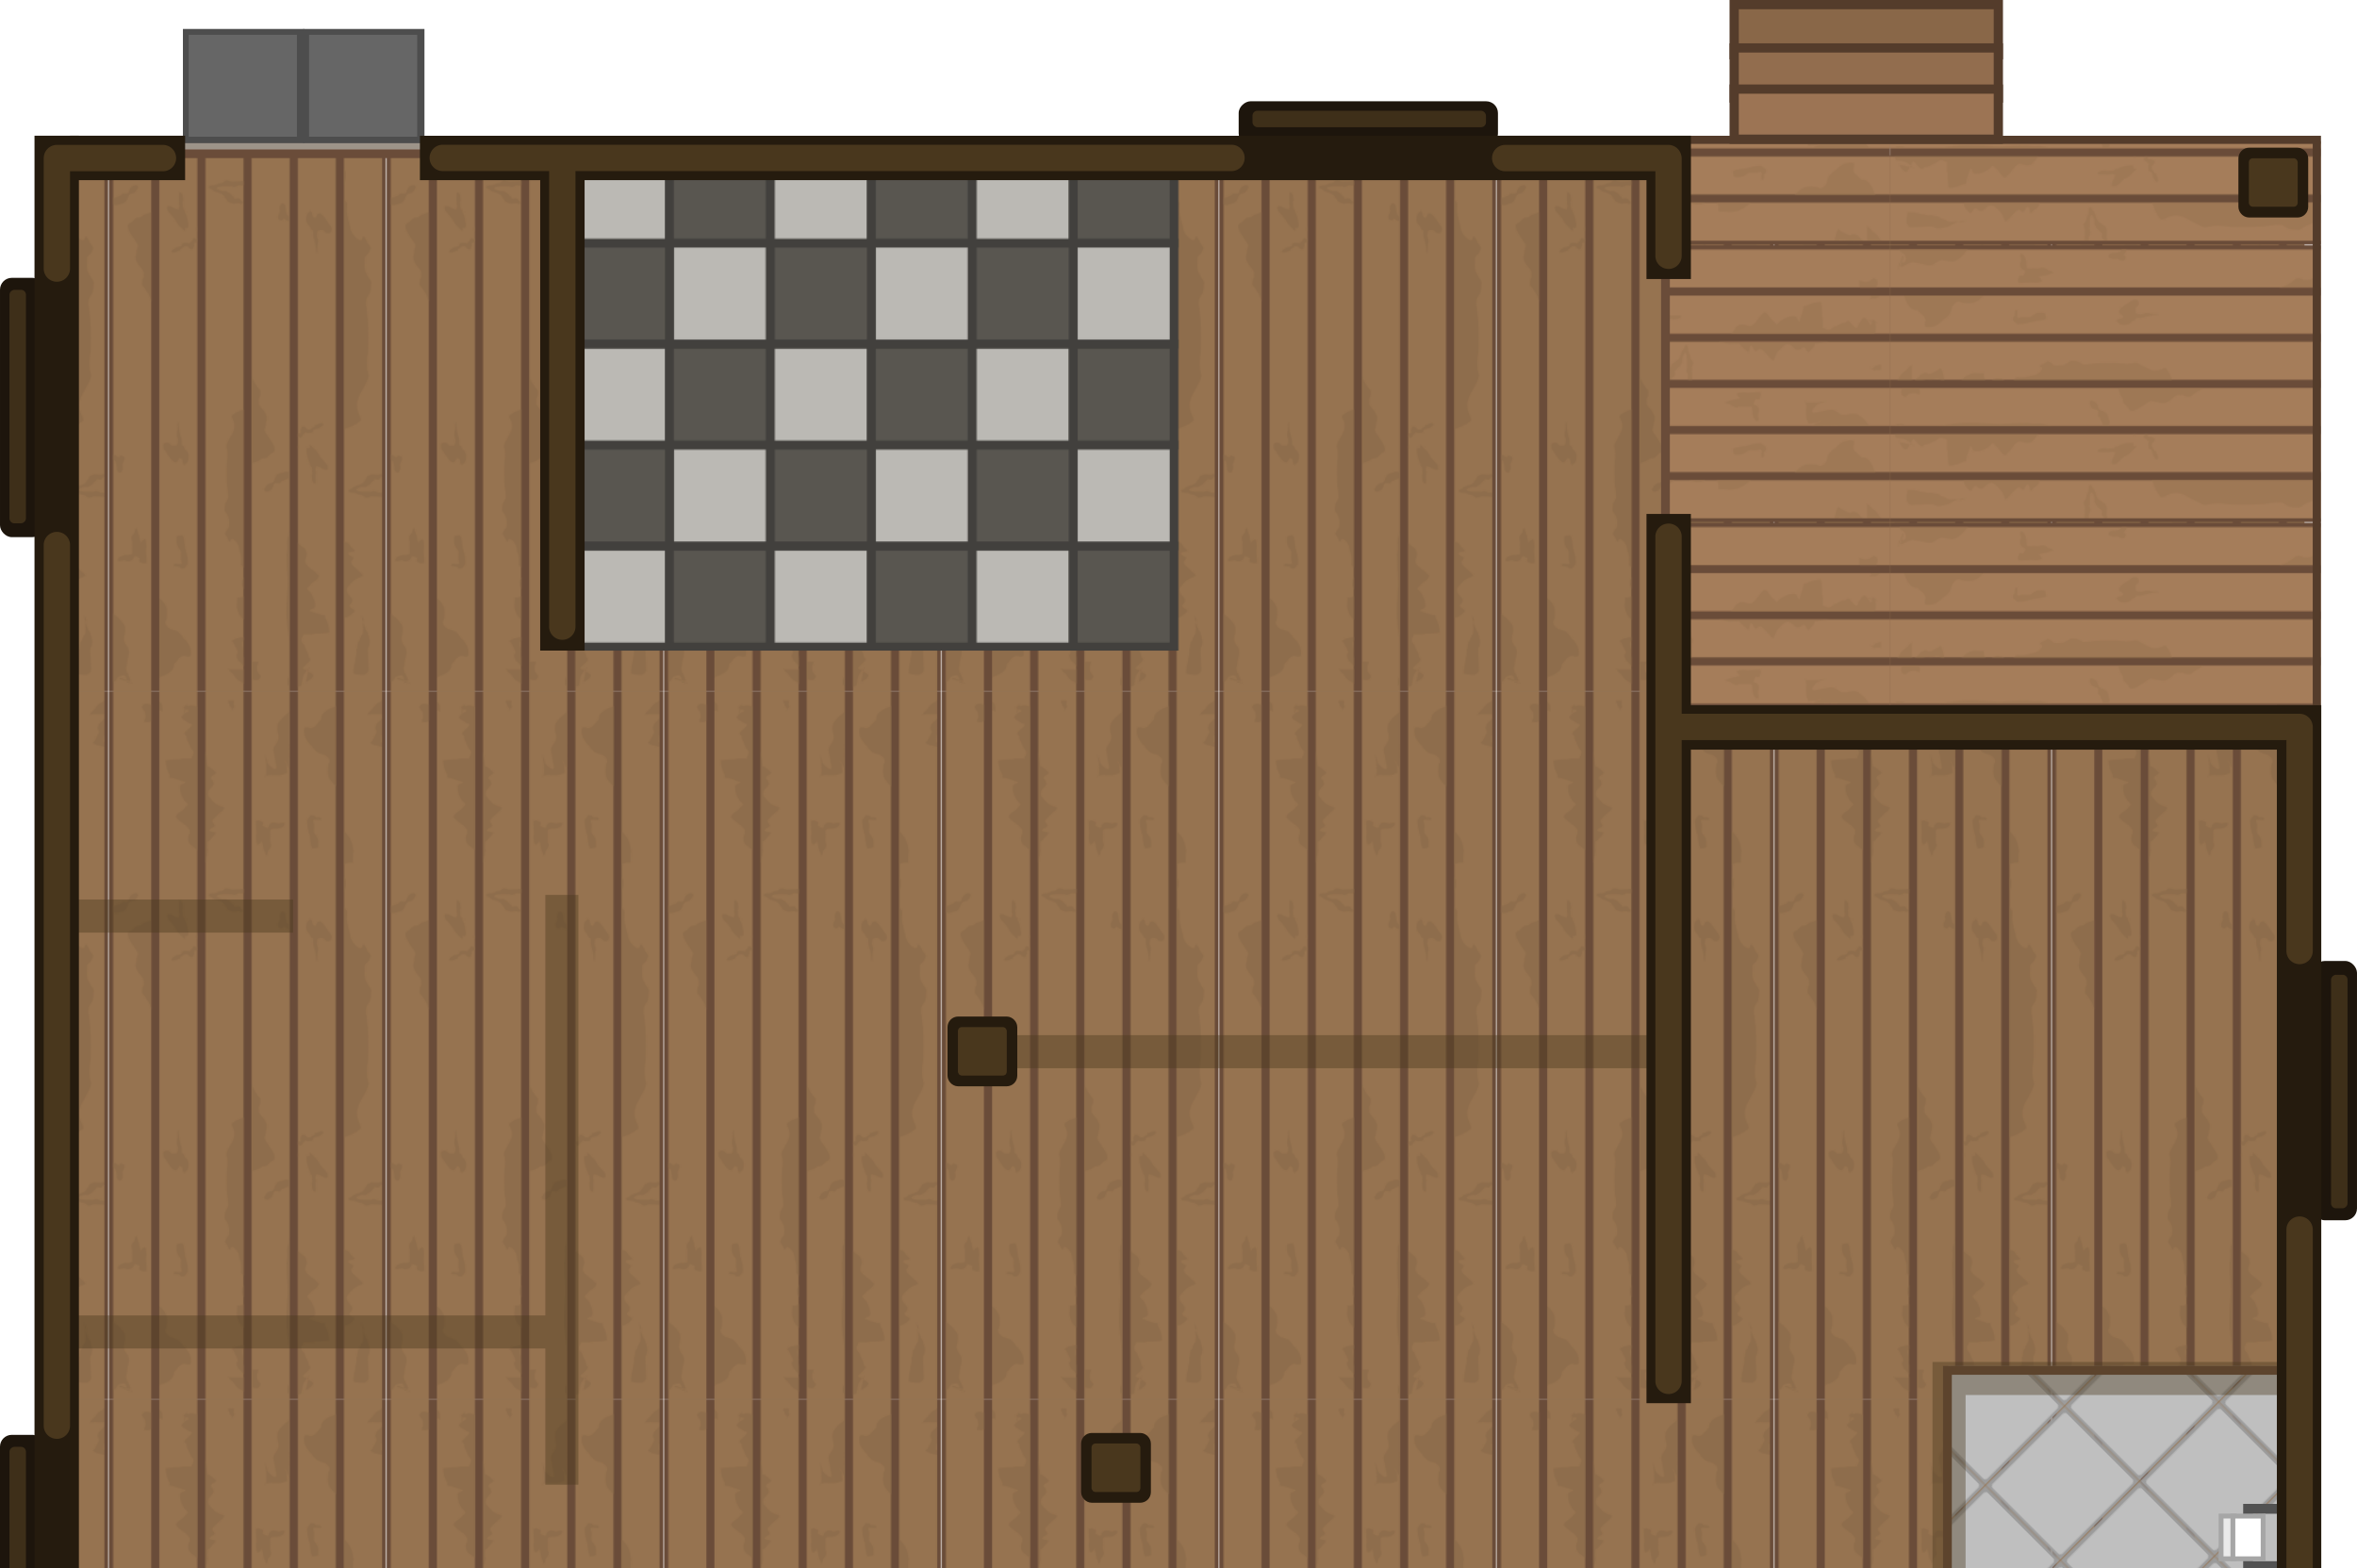<svg xmlns="http://www.w3.org/2000/svg" xmlns:xlink="http://www.w3.org/1999/xlink" width="2024.121" height="1346.541" viewBox="0 0 535.549 356.272"><defs><pattern xlink:href="#a" id="j" patternTransform="matrix(.265 0 0 .265 -732.042 -325.36)" preserveAspectRatio="xMidYMid"/><pattern id="a" width="237.391" height="606.791" patternTransform="translate(.38)" patternUnits="userSpaceOnUse" preserveAspectRatio="xMidYMid"><path d="M.1 160.547V0h62.81v160.546Z" style="fill:#6a4c39;fill-opacity:1;stroke:none;stroke-width:.335;stroke-linecap:round;stroke-opacity:1;paint-order:fill markers stroke;stop-color:#000" transform="translate(-.38)scale(3.78)"/><path d="M1.015 0v160.547l8.639-.001V0Zm10.468 0v160.547l8.64-.001V0Zm10.469 0v160.547h8.639V0ZM32.42 0v160.547h8.64V0Zm10.468 0v160.547h8.64V0Zm10.469 0v160.547l8.639-.001V0Z" style="fill:#967350;fill-opacity:1;stroke:none;stroke-width:2;stroke-linecap:round;stroke-opacity:1;paint-order:fill markers stroke;stop-color:#000" transform="translate(-.38)scale(3.78)"/><path d="M-950.648 1133.758c0-.053-.093-.054-.127-.095-.07-.083-.067-.214-.158-.285-.025-.03-.068-.036-.095-.063-.14-.14-.201-.352-.317-.507-.067-.09-.15-.168-.222-.253-.141-.165-.346-.267-.506-.412-.235-.21-.086-.096-.285-.316-.043-.048-.45-.407-.507-.35-.031.032.025.085.032.128a3 3 0 0 1 .032.348c.016.306 0 .613 0 .919 0 .173.055.512-.127.633-.026.017-.064 0-.095 0-.28-.04-.505-.251-.697-.443-.15-.15-.237-.328-.443-.412a1.5 1.5 0 0 0-.475-.127c-.22-.01-.285.179-.475.159-.302-.034-.59-.254-.855-.38-.173-.083-.294-.124-.443-.254-.062-.054-.136-.22-.19-.158-.341.389-.394.937-.507 1.425-.014.062-.016.128-.029.19.084.02.159.041.187.032.014 0 .018-.032.032-.032.02-.01.043.01.063 0 .073-.018.112-.064.19-.064.137 0 .162-.158.317-.158a8 8 0 0 1 .665.063c.075.015.145.053.221.063.27.036.554-.027.824 0 .393.04.774.167 1.17.19.5.03.99-.01 1.49.063.106.015.21.047.316.063.275.042.547.032.824.032h.158c.01 0 .032.011.032 0zm-6.489-.254c-.157-.039-.351-.076-.351.096l.158.062c.053-.02.128-.015.159-.063a.3.3 0 0 0 .034-.095m6.17-20.203c0-.097-.016-.194-.023-.29 0-.016.011-.035 0-.046-.039-.04-.232.026-.268.045-.072.036-.159.057-.224.09-.02.01-.1 0-.112 0-.01 0-.013.018-.023.023-.042.02-.094.02-.134.045-.1.06 0 .023-.067.09-.013.012-.032.013-.046.023-.052.034-.085.097-.134.134-.079.06-.183-.01-.269.023h-.003a1 1 0 0 1 .094.063c.206.17.054.117.313.246.104.052.145.01.224-.045.01-.01.012-.02.022-.022.092-.023.533.05.56.022.06-.06.083-.166.09-.245zm-1.303.14a.7.7 0 0 0-.176-.073c.037.03.072.063.112.09.027.017.048-.01.064-.02zm1.211-9.718a.2.2 0 0 0-.041-.102c-.013-.02-.018-.047-.037-.064-.024-.02-.085-.014-.106-.05-.037-.065-.05-.153-.07-.224-.051-.167-.137-.32-.196-.485-.061-.17.013-.24.06-.395a1 1 0 0 0-.013-.642c-.04-.093-.123-.13-.203-.173-.048-.026-.086-.073-.138-.09-.231-.08-.478.31-.685.38a2 2 0 0 1-.367.077c-.15.02-.336.031-.481-.02-.048-.016-.087-.047-.134-.067-.065-.026-.16-.035-.225-.048-.041-.01-.102-.057-.124-.023-.031.048-.004.216-.004.216 0 .068-.03.131-.03.198-.007.253.122.613.386.708a.8.8 0 0 0 .367.043c.046-.01.094-.046.137-.028.073.03.124.096.176.154.302.336.357.563.534.964l-.195.11c-.015.001-.03.017-.02.027.017.011.1-.01.12 0 .028.01.05.022.079.032.08.017.13 0 .21-.02.04-.01.096-.028.138-.028.065 0 .129.03.197.03.096-.01.392-.159.457-.214.043-.036.079-.08.119-.12.059-.058.091-.098.09-.146zm-.354 23.584c-.117.07-.14.13-.257-.023-.321-.421-.21-.493-.491-1.006a3 3 0 0 0-.374-.538c-.223-.25-.384-.328-.68-.42-.112-.036-.214.043-.326-.047-.125-.1-.231-.222-.35-.328-.092-.08-.192-.153-.281-.235-.241-.22-.336-.304-.445-.63-.056-.168.046-.356.07-.515.01-.072.028-.418-.047-.467a2 2 0 0 0-.21-.047c-.788-.066-1.34.217-1.941.725-.08.068-.135.16-.21.234-.146.137-.336.194-.47.327-.065.066-.12.144-.186.21-.055.055-.14.097-.187.164-.145.203-.232.492-.304.725-.033.108-.044.225-.093.327-.088.183-.42.585-.631.632-.434.096-.305-.012-.632-.093-.371-.093-1.123-.114-1.496-.023-.561.136-.916.494-1.31.888-.265.266-.58.612-.257.983.103.119 1.115.095 1.192.093.297 0 .594 0 .89-.023 1.127-.085 2.253-.328 3.367-.516.308-.052 1.38-.248 1.8-.28.684-.051 1.356.06 2.035.095.396.019.797-.026 1.193 0 .117.01.234.013.35.023.134.012.18.153.234.047.03-.058.023.01.023-.047zm-.053-19.84q-.001-.013-.027-.034c-.051-.044-.46-.5-.514-.444a.5.5 0 0 0-.088.162c-.03 0-.062 0-.087-.01-.185-.03-.38-.054-.561-.094-.18-.04.206.117.6.253-.063.21-.115.443-.168.483-.018.013-.035-.03-.047-.047-.137-.208-.252-.43-.398-.632-.06-.081-.291-.312-.421-.327-.258-.03-.434.402-.538.562-.048.074-.116.135-.164.21-.087.139-.136.319-.21.468-.055.11-.047.169-.234.07-.083-.044-.144-.121-.21-.187-.183-.184-.35-.384-.538-.562-.116-.108-.234-.227-.398-.14-.073.039-.12.117-.187.164-.087.06-.366.07-.491.117-.161.06-.244.115-.397.187-.238.11-.498.197-.725.327-.214.12-.353.32-.608.35-.3.036-.456-.153-.725-.233-.069-.02-.036.017-.094.047-.007 0 0-.013 0-.023v-.515c0-.203.012-.55-.023-.772-.015-.094-.061-.184-.07-.28-.024-.248-.01-.5-.024-.748-.01-.18-.033-.358-.046-.538-.005-.065-.003-.595-.164-.655-.037-.014-.077.013-.117.023-.054.01-.109.013-.164.023-.244.035-.513.054-.748.14-.197.072-.391.154-.585.234-.093.039-.18.103-.28.117-.166.024-.248-.043-.328.117-.038.077-.006.173-.023.257q-.048.225-.117.444c-.16.524-.214.62-.374 1.1-.007.02-.01.187-.094.187-.011 0-.016-.013-.023-.023-.024-.03-.051-.06-.07-.094a3 3 0 0 1-.14-.28c-.021-.045-.025-.096-.047-.14-.078-.154-.237-.197-.398-.187-.18.01-.362.01-.538.047-.285.06-.944.361-1.192.537-.09.063-.44.497-.585.467-.044-.01-.062-.062-.094-.093a8 8 0 0 0-.187-.187c-.246-.23-.195-.145-.421-.42-.19-.233-.57-.866-.888-.866-.13 0-.257.188-.328.258-.21.21-.2.187-.397.444-.2.26-.385.573-.632.795-.06.054-.327.288-.467.304-.371.041-.633-.127-.983-.164-.12-.013-.3 0-.421.023-.063.012-.13.018-.187.047-.335.168-.533.55-.771.82-.286.32-.627.65-.983.888-.248.166-.544.153-.818.233-.064.02-.124.05-.187.07-.062.02-.125.031-.187.047l.289.064h-.01c0 .01.02.013.025.023.029.057-.069-.02.022.07a.2.2 0 0 0 .094.047c.152.047.289.028.445.047.056.01.109.033.163.048a3.6 3.6 0 0 0 .819.14c.1 0 .203-.023.303-.023a7 7 0 0 1 .94.021q.02.07.041.14c.01.029.05.037.063.064.09.18.322.272.475.412.056.049.104.108.16.158.017.016.37.376.41.315.127-.188.11-.637.254-.853.03-.045.115 0 .158.031.231.172.279.469.476.666.038.038.11-.01.157-.032.1-.057.192-.124.285-.19.024-.017.036-.053.065-.063.078-.032.307.029.348.063.3.245.556.54.822.822.211.223.413.524.697.666.07.035.107-.129.127-.159.075-.113.146-.346.19-.444.052-.116.092-.238.158-.348.192-.32.58-.663.855-.917.418-.387.76-.366 1.203-.032.152.113.425.412.633.475.157.047.414-.052.54-.127.105-.063.166-.252.315-.222.354.07.42.558.635.665.106.054.315-.221.315-.221.319-.319.492-.556.59-.899 1.3-.14 2.588-.376 3.892-.504.895-.088 1.605-.036 2.503 0 .358.014.717.023 1.075.047.562.038-1.11-.773-.548-.736.009 0 .782.03.842 0 .266-.133.35-.704.35-.96 0-.074-.063-.398-.139-.63.17.05.3.077.294.044zm-.273 14.022c-.017-.017-.19-.059-.232-.083-.275-.157-.06-.035-.297-.198-.043-.03-.093-.05-.133-.083-.048-.04-.088-.088-.132-.133-.094-.093-.193-.181-.281-.28-.151-.17-.283-.356-.447-.513-.095-.092-.197-.178-.297-.265-.223-.192-.434-.357-.727-.413-.286-.055-.626-.027-.91.033-.25.053-.404.109-.662.099-.083 0-.167 0-.248-.016-.53-.12-.93-.714-1.505-.661-.32.029-.5.088-.793.148-.308.063-.618.111-.926.165-.21.038-.49.114-.695.05-.357-.109.485-1.088.843-1.19 2.125-.606-.214-.105-.33-.116-.297-.028-.596.01-.893 0-.183 0-.364-.022-.546-.033-.003 0-.003 0-.005-.01.002.048 0 .095.005.157.027.273.042.093.066.38.018.21-.016.187-.016.397-.01.45-.044.986.116 1.422.033.09.08.174.116.264.027.07.038.19.133.215.02.01.24-.05.28-.05.194-.018.385-.016.579-.033.06 0 .124 0 .182-.016.049-.016.087-.058.132-.083.176-.097.28-.148.496-.165.11-.01-1.648.76-1.538.76h.298c.275.01.552.033.827.017.128-.01.723-.1.76-.1.193-.018.386-.033.579-.033 1.03-.013 2.052.101 3.076.199.842.081 1.684.163 2.53.18.16 0 .32.01.479 0 .034 0 .067-.015.1-.015zm-9.217-3.495a.4.4 0 0 0-.027-.142c0-.01-.037-.078-.05-.066-.01.01-.033.116-.016.132h.016c.05 0 .018 0 .077.076zm-5.27 6.087a.4.4 0 0 0-.07-.193 4 4 0 0 0-.561-.43c-.097-.024-.2 0-.298 0-.455 0-.814.082-1.257.198-.132.035-.267.056-.397.099-.056.019-.107.053-.165.066-.043.01-.088-.01-.132 0a20 20 0 0 0-1.125.166c-.042.01-.37.109-.397.165-.072.144.086.647.132.727.063.109.605.066.728.066.304 0 .575-.137.827-.297.15-.096.287-.247.463-.297.053-.016.11 0 .165 0 .262 0 .639.041.893 0 .146-.025.28-.08.43-.1.338-.042.094.768.165.959.02.052.067.089.1.132.044-.022.097-.031.132-.065.023-.025.02-.068.033-.1.093-.234.016-.445.066-.595.01-.032.082-.054.099-.066.09-.06.15-.23.166-.331a.4.4 0 0 0 .003-.104zm-.691-7.1-.001-.107h-.002c-.016-.039-.035-.077-.047-.117-.013-.05.021-.095-.023-.14-.03-.03-.164.023-.187.023-.11.023-.237-.014-.35 0-.032 0-.062.023-.094.023-.103.015-.227-.01-.327 0-.206.013-.401.047-.608.047-.19 0-.372-.037-.561-.047-.343-.019-.08 0-.375.023-.158.01-.515.001-.608.187-.022.044.005.082.023.117.122.243.327.39.565.515h-.004c-.07-.01-.138-.047-.21-.047-.032 0-.062.013-.093.023-.164.037-.327.081-.491.117-.124.027-.252.037-.374.07-.184.048-.36.124-.538.187-.03.01-.387.129-.397.14-.03.055.04.054.07.07.149.086.032.066.21.117.05.013.312.062.374.093.045.023.078.063.117.094.189.147.47.33.726.28.118-.022.226-.082.35-.092.285-.02.579 0 .865 0 .139 0 .51-.028.632 0 .117.025.157.025.187.14q.033.139.047.28c.01.061 0 .125 0 .187.025.455.097 1.018.537 1.262.07.038.16.08.234.023.079-.059.057-.19.047-.28-.014-.163-.12-.436-.095-.584.016-.092.069-.172.095-.258.069-.229.034-.559-.118-.749-.116-.145-.282-.2-.444-.28-.03-.016-.068-.021-.093-.046-.01-.01 0-.125 0-.14.018-.092.22-.55.258-.562.073-.023.178.037.235.047.312.063.348-.194.42-.444.046-.162.05-.116.048-.175zm-.73 10.947c0-.034-.04-.025-.091 0zm-.091 0-9.226.04c.084.07.175.15.225.184.464.321.967.448 1.523.448.505 0 .616-.152 1.075-.314.116-.04.24-.053.358-.09.077-.023.145-.071.224-.09.058-.012.12.01.18 0 .104-.012.347-.115.447 0 .14.166.378.719.403.941.01.087-.043.364 0 .449.04.082.202.045.268.045.221 0 .453-.017.673 0 .37.028.373.082.76.045.856-.082 1.494-.349 2.15-.896.03-.024.7-.645.94-.76zm-9.226.04c-.161-.134-.333-.279-.402-.308-.139-.06-.368.1-.616.313zm-1.018 0-31.178.135c.306.715.54 1.46.984 2.104.073.106.128.229.223.315.26.23.84-.17.986-.224.555-.214 1.212-.328 1.791-.135.637.213.818.35 1.433.672.108.056 1.162.681 1.613.76.296.052.515-.043.805-.09a6.2 6.2 0 0 1 1.39-.09c.454.03.878.122 1.343.136a56 56 0 0 0 3.313 0 21 21 0 0 0 1.791-.135c.493-.057.927-.168 1.433-.134.561.037.843.443 1.345.582.218.06 1.131.144 1.298.09.216-.073.38-.25.582-.359.294-.158.584-.33.896-.447.177-.067 1.604-.085 1.792 0 .16.073.27.252.402.358.252.202.287.18.582.314 0 0 .2.13.27.09.23-.138.429-.327.67-.448.169-.084.705-.29.806-.493.065-.128-.396-.2-.447-.268-.273-.364.56-1.05.762-1.165.803-.455.69-.276 1.342-.447.548-.145 1.086-.315 1.657-.36.23-.017.993.058 1.165 0 .236-.078.612-.469.951-.76zm2.034-15.172q.001-.035-.004-.07c-.038-.247-.206-.346-.313-.56-.048-.098-.048-.257-.067-.359-.04-.208-.17-.36-.224-.56-.055-.203-.012-.41-.09-.605-.03-.074-.094-.32-.224-.268-.11.043-.118.146-.18.246-.02.032-.048.057-.066.09-.02.035-.023.08-.045.112-.023.035-.064.056-.09.09-.05.067-.152.24-.18.313-.13.336-.2.704-.403 1.008-.086.129-.303.219-.425.314-.27.21.102-.025-.202.156-.083.05-.227.102-.29.18-.102.123-.105.164-.157.29-.02.05-.104.23-.112.292-.025.184.01.376.022.56 0 .073-.01.15 0 .223 0 .032.038.133.023.18-.042.125 0-.029-.067.066-.063.084-.026.407.089.426.16.027.143-.064.29-.202.106-.098.235-.15.292-.29.068-.17 0-.349-.023-.516 0-.03-.024-.072 0-.09.056-.042.123-.069.179-.112.114-.088.12-.143.224-.246.068-.068.156-.112.224-.18.092-.091.368-.532.403-.671.028-.112-.033-.241-.022-.358a3 3 0 0 1 .09-.426c.029-.064.079-.117.112-.18.038-.07.112-.312.246-.2.163.136.202.589.202.783v.762c0 .116.029.31 0 .425-.033.133-.105.168-.09.336.023.25.199.448.224.694.014.14-.063.348-.023.47.01.032.036.057.045.09.012.042-.014.09 0 .134.01.025.033.043.045.067.02.042.02.093.045.134.07.122.232.278.38.18.076-.05-.073-.34-.022-.404.026-.033.06-.06.09-.09-.015-.456-.067-.907-.067-1.365 0-.135-.01-.268.023-.403.033-.157.134-.303.138-.466zm-.641-12.25c-.017-.142-.192-.409-.28-.514-.185-.223-.683-.22-.818-.445-.081-.135.026-.53-.024-.678-.034-.104-.186-.144-.257-.234-.07-.087-.06-.204-.093-.304-.01-.027-.035-.045-.047-.07-.037-.074-.061-.158-.094-.234-.027-.064-.088-.117-.093-.187a.6.6 0 0 1 .07-.327c.014-.032.04-.06.047-.094.025-.15.002-.39-.164-.444-.182-.06-.358.1-.468.21-.054.054-.246.211-.28.281-.014.026-.033.168-.047.21-.05.148-.144.321-.07.468.014.027-.006.062 0 .093.01.055.058.108.07.163.135.608.164.844.748 1.1.219.096.426.13.585.327.137.171.107.427.234.608.2.286.518.435.828.573-.037-.024-.062-.053-.033-.082.015-.015.075-.033.094-.07.002-.01-.007-.013 0-.023.045-.045.005.106.07-.023a1.4 1.4 0 0 0 .022-.303zm-.153.502c.05.032.118.054.127.057zm.127.057h.004zm-.93 5.356c-.037-.018-.413-.033-.463-.033h-.695c-.098 0-.234-.024-.33 0-.149.033-.337.059-.497.033-.056-.01-.27-.046-.298-.1-.03-.061.01-.115.033-.165.05-.097.062-.197.1-.297.072-.194.62-1.059.132-1.059-.077 0-.158-.022-.232 0-.38.115-.578.409-.86.662-.104.094-.222.174-.33.264-.036.03-.06.073-.099.099-.029.019-.069.017-.099.033-.13.065-.276.152-.396.232-.277.184-.496.428-.729.661-.096.096-.306.249-.33.397-.03.183.318-.101.363.033.033.098-.062.288.033.364.133.106.578.057.728.033.5-.08.997-.183 1.422-.463.048-.047.132.043.198.033.001 0 .127-.175.166-.198.072-.043.184-.039.264-.066.1-.033.26.013.365 0 .086-.011.24-.078.33-.033.106.053-.09.038.132.066.166.021.613-.056.662-.066.138-.031.396-.099.43-.265a1 1 0 0 0 0-.165m-2.547.694c-.03.03-.024.073-.014.118zm-.014.118-.015.115c.012 0 .027.01.03-.001.005-.035-.007-.075-.015-.114m-.015.115-.004-.001v.033zm1.12 12.789c0-.166-.126-.234-.276-.297a1.1 1.1 0 0 0-.503-.094c-.097.01-.225.063-.316.047a2 2 0 0 1-.268-.117c-.21-.082-.491-.217-.725-.082-.092.053-.102.187-.152.28q-.019.022-.035.047v.035a.37.37 0 0 0 .199.292c.032.022.044.012.082.012h.012c0 .01-.035.023-.035.023-.02.029-.028.065-.047.095-.032.049-.075.09-.105.14-.141.23-.217.374-.187.643.004.042.008.18.058.21.09.052.193-.013.257-.07a4 4 0 0 0 .222-.211c.042-.043.076-.095.117-.14q.051-.052.105-.105c.024-.026.042-.06.07-.082.115-.09.43-.145.573-.175l.152-.035c.174-.021.28.025.457-.047.155-.063.193-.083.28-.2.022-.03.048-.057.058-.093a.4.4 0 0 0 .007-.078zm-.108-17.198c0-.01-.006-.01-.015-.01.002 0 .015.01.015.01m-.015-.01c-.025-.01-.199-.088-.22-.088-.487 0 .073.019-.326-.047-.27-.045-.418.089-.561-.235-.13-.29-.184-.601-.328-.888-.061-.124-.218-.297-.281-.421-.1-.2-.01-.414-.14-.609-.14-.209-.353-.367-.514-.561-.09-.106-.166-.343-.28-.42-.654-.436-2.115.986-2.76 1.216-.23.082-.536-.093-.748-.14-.046-.01-.095.01-.14 0-.33-.046-.693-.168-1.03-.093-.637.142-1.003.672-1.543.982-.151.086-.365.046-.515.046-.093 0-.187.01-.281 0-.252-.025-.132-.06-.374-.14a1.5 1.5 0 0 0-.655-.047c-.19.032-.504.368-.654.468-.445.297-.932.56-1.45.702-.566.154-.431.14-.796.14l-.915.255c.961-.05 1.919-.168 2.88-.21.608-.025 1.216-.056 1.824-.046 1.235.015 2.774.15 4.023.187.95.027 1.9.047 2.853.047.889 0 1.776-.093 2.666-.093h.234c.009 0 .021 0 .031-.01zm-14.51.12a16 16 0 0 1-.816.025h.187c.132 0 .246.047.374.047zm13.682 20.802s0-.01-.002-.01c-.033-.064-.057-.011-.1-.033-.035-.018-.113-.111-.132-.133-.046-.053-.08-.118-.132-.165-.294-.261-.944-.239-1.29-.132-.207.063-.316.284-.496.397-.13.08-.275.1-.397.198-.085.068-.063.162-.132.232h-.563c-.178.019-.568.127-.727.165-.306.073-.618.144-.926.198-.123.021-.717.061-.794.099-.071.036.105.056.198.066.221.013.442.015.662.033.28.023.54.131.827.1.532-.06.523-.25 1.124-.1.313.078.265.29.265.563 0 .107.014.137-.034.231-.085.172-.256.211-.33.397a.6.6 0 0 0 .033.496c.04.08.175.188.264.198.486.049.539-.105.926-.363.308-.206.647-.384.927-.629q.143-.121.264-.264a1 1 0 0 0 .133-.199c.222-.489-.582-.55-.53-.76.093-.374.486-.364.794-.364-.022-.055-.054-.107-.066-.165-.008-.034.23-.01.234-.056zm-1.117-14.91c0-.01 0-.01-.005-.01a.6.6 0 0 0-.117.093c-.14.14-.129.193-.374.117-.2-.06-.42-.24-.585-.35-.047-.03-.085-.078-.14-.093-.221-.064-.386.122-.562.21-.044.022-.093.028-.14.047-.187.078-.206.108-.42.023-.021-.01-.03-.034-.048-.047a1 1 0 0 0-.117-.07c-.077-.043-.194-.12-.28-.14-.069-.015-.14 0-.21 0h-.024c.123 0 .375-.05.421-.188.015-.044 0-.093 0-.14 0-.057.01-.072-.023-.117-.086-.114-.239-.12-.328-.21-.032-.033-.083-.107-.116-.14-.065-.065-.055-.077-.14-.094-.031-.01-.109.028-.095 0 .01-.02.041-.027.047-.047a1.9 1.9 0 0 0 .048-.795c-.041-.285-.318-.197-.398-.305-.034-.045-.026-.086-.046-.14-.013-.033-.038-.06-.048-.094-.04-.13-.056-.265-.094-.397-.056-.197-.157-.331-.28-.49-.075-.097-.186-.211-.327-.164-.1.033-.079.263-.07.327.03.22.13.384.21.585.037.094.033.177.093.257.04.052.136-.073.188-.046.02.01-.014.116 0 .14.014.026.203.247.21.257a1.3 1.3 0 0 1 .117.21c.027.064.053.307 0 .374-.148.185-.43.352-.375.632.03.15.167.149.282.187.172.057.01.048.21.07.105.012.327-.046.397.07a8 8 0 0 0 .047.28c.002 0 .1.174.07.234-.023.045-.07.072-.093.117-.078.155.092.267.21.328.19.097.375.216.585.257.237.047.483 0 .725 0l.046-.093c.008 0 .018.01.024 0 .006 0-.006-.013 0-.023.016-.016.048.01.07 0 .01 0 .013-.023.023-.023.063-.031.188.01.257 0 .14-.024.314-.045.445-.094.263-.1.545-.268.725-.492.003 0 .004-.01.005-.014zm-18.262 6.646h-.187c-.132 0-.246-.047-.374-.047l-.255.071q.407-.023.816-.024m-.816.024c-.96.051-1.918.169-2.88.21-.607.026-1.215.057-1.823.047-1.235-.015-2.774-.15-4.023-.188-.95-.027-1.901-.047-2.853-.047-.89 0-1.776.093-2.666.093h-.234c-.01 0-.022 0-.032.01.025.01.199.088.22.088.487 0-.073-.019.326.047.27.045.418-.089.561.234.13.291.184.602.328.89.061.123.218.296.281.42.1.2.01.413.14.608.14.21.353.368.514.562.09.106.166.343.28.42.654.436 2.115-.986 2.76-1.216.23-.082.536.093.748.14.046.01.095-.01.14 0 .33.046.693.168 1.03.093.637-.142 1.003-.672 1.543-.982.151-.086.365-.046.515-.046.093 0 .187-.01.281 0 .252.025.132.06.374.14a1.5 1.5 0 0 0 .655.047c.19-.032.504-.368.654-.468.445-.297.932-.56 1.45-.702.566-.154.431-.14.796-.14zm-14.51.122-.016-.01c0 .01.01.01.015.01m8.315-.643c-.21-.49-.37-1-.674-1.44-.05-.073-.088-.157-.152-.216-.178-.157-.576.116-.676.153-.38.147-.83.225-1.226.093-.436-.145-.56-.24-.98-.46-.074-.038-.795-.466-1.104-.52-.202-.036-.353.029-.551.06a4.2 4.2 0 0 1-.951.063c-.312-.021-.601-.083-.92-.092a38 38 0 0 0-2.268 0 14 14 0 0 0-1.226.092c-.337.039-.634.115-.98.092-.385-.025-.577-.304-.92-.399-.15-.042-.776-.099-.89-.062-.148.049-.26.171-.398.245-.201.108-.4.226-.613.307-.121.046-1.098.058-1.226 0-.11-.05-.185-.173-.276-.246-.173-.138-.197-.123-.399-.214 0 0-.136-.09-.184-.062-.157.095-.293.224-.46.307-.114.057-.481.198-.55.337-.045.088.27.137.305.183.187.25-.382.72-.52.798-.55.311-.474.189-.92.306-.375.099-.743.215-1.134.245-.157.012-.68-.039-.797 0-.162.054-.419.322-.651.521zm-21.341.092h-.697c.11.092.228.191.275.211.095.041.252-.069.422-.214zm-.697 0c-.057-.048-.12-.102-.154-.125a1.77 1.77 0 0 0-1.043-.307c-.345 0-.422.104-.736.215-.079.027-.164.036-.245.06-.053.017-.099.05-.153.062-.04.01-.082-.01-.123 0-.072.01-.238.079-.306 0-.096-.113-.259-.492-.276-.643-.01-.06.029-.25 0-.308-.027-.056-.138-.03-.184-.03-.15 0-.309.011-.46 0-.253-.02-.255-.057-.52-.032a2.5 2.5 0 0 0-1.472.613c-.02.016-.479.442-.643.521zm-6.315.027h-.062c0 .024.027.017.062 0m26.573-8.947c-.01-.025-.138-.039-.214-.047-.22-.013-.442-.015-.662-.033-.28-.023-.54-.13-.827-.1-.532.06-.522.25-1.123.1-.313-.078-.265-.289-.265-.563 0-.107-.014-.137.034-.23.085-.173.255-.212.33-.398a.6.6 0 0 0-.034-.496c-.04-.08-.175-.188-.264-.198-.486-.049-.539.106-.926.364-.308.206-.647.383-.927.628q-.143.122-.264.264a1 1 0 0 0-.133.2c-.222.488.582.55.53.76-.093.373-.486.363-.794.363.022.055.054.107.066.165.01.036-.262.01-.232.066.033.064.057.011.1.033.035.018.113.111.132.133.046.053.08.118.132.165.294.261.944.24 1.29.132.207-.063.316-.284.496-.397.13-.08.275-.1.397-.198.085-.068.063-.162.132-.232h.563c.178-.019.568-.127.727-.165.306-.073.618-.144.926-.198.123-.02.717-.06.794-.099.013-.01.018-.013.016-.019zm-.112 19.082c0-.052 0-.099-.01-.123-.03-.22-.13-.384-.21-.585-.037-.094-.033-.177-.093-.257-.04-.052-.136.073-.188.046-.02-.01.014-.116 0-.14-.014-.026-.203-.247-.21-.257a1.3 1.3 0 0 1-.117-.21c-.027-.064-.053-.307 0-.374.148-.185.431-.352.375-.632-.03-.15-.167-.149-.282-.187-.172-.057-.01-.048-.21-.07-.105-.012-.327.046-.397-.07a8 8 0 0 0-.047-.281s-.1-.173-.07-.233c.023-.045.07-.072.093-.117.078-.155-.092-.267-.21-.328-.189-.097-.375-.216-.585-.257-.237-.047-.483 0-.725 0l-.046.093c-.01 0-.018-.01-.024 0-.01 0 .01.013 0 .023-.016.016-.048-.01-.07 0-.01 0-.013.023-.023.023-.063.031-.188-.01-.257 0-.14.024-.314.045-.445.094-.263.099-.545.268-.725.492 0 .01-.01.023 0 .023a.6.6 0 0 0 .117-.094c.14-.14.129-.193.374-.117.2.061.42.24.585.35.047.031.086.078.14.093.222.064.386-.122.562-.21.044-.022.094-.028.14-.047.187-.078.207-.108.42-.023.022.01.03.034.048.047q.057.039.117.07c.077.043.194.121.281.14.068.015.14 0 .21 0h.023c-.123 0-.375.05-.421.188-.015.044 0 .093 0 .14 0 .057-.01.072.023.117.086.114.239.121.328.21.032.033.084.107.117.14.065.065.055.077.14.094.03.01.108-.028.094 0-.01.02-.041.027-.047.047-.075.27-.086.525-.047.795.04.285.317.197.397.305.034.045.027.086.047.14.013.034.037.062.047.095.04.13.056.266.094.398.056.197.157.33.28.49.075.097.186.21.327.163.062-.02.078-.118.078-.203zm-2.907-1.57c-.014-.12-.323.122-.365 0-.033-.098.062-.288-.033-.364-.133-.106-.578-.057-.728-.033-.5.08-.997.183-1.422.463-.048.047-.132-.043-.198-.033-.001 0-.127.175-.166.198-.072.043-.184.04-.264.066-.1.033-.26-.013-.365 0-.086.011-.24.078-.33.033-.106-.053.09-.038-.132-.066-.166-.02-.613.056-.662.066-.138.031-.396.1-.43.265a1 1 0 0 0 0 .165c.037.018.413.033.463.033h.695c.098 0 .234.024.33 0 .149-.033.337-.059.497-.033.056.01.27.046.298.1.03.061-.01.115-.033.165-.05.097-.062.197-.1.297-.073.194-.62 1.06-.133 1.06.077 0 .159.021.233 0 .38-.116.577-.41.86-.663.103-.094.221-.174.33-.264.035-.03.06-.073.098-.099.03-.019.07-.017.1-.033.13-.065.277-.152.397-.232.277-.184.495-.428.728-.66.096-.097.306-.25.33-.398v-.029zm-2.548.062c.03-.03.024-.073.015-.118zm.015-.118.014-.114c-.011 0-.026-.01-.03 0 0 .035.01.075.016.114m.014-.114v-.033zm1.226-26.02c-.001-.03 0-.062-.01-.095 0-.042-.01-.18-.058-.21-.09-.052-.194.013-.258.07q-.115.1-.222.212c-.042.043-.076.095-.116.14q-.052.05-.106.105c-.024.026-.042.06-.07.082-.115.09-.43.145-.573.175l-.152.035c-.174.02-.28-.025-.457.047-.155.063-.192.083-.28.199-.021.03-.047.058-.057.094-.041.224.097.302.269.374a1.1 1.1 0 0 0 .503.094c.097-.01.225-.063.316-.047.066.012.268.117.268.117.21.082.49.217.725.082.092-.053.102-.187.152-.28.012-.017.025-.03.035-.048v-.035a.37.37 0 0 0-.2-.292c-.031-.022-.043-.012-.081-.012h-.012c0-.01.035-.023.035-.023.02-.029.028-.065.047-.095.032-.049.075-.09.105-.14.123-.202.197-.337.193-.547zm-2.235 23.048a.3.3 0 0 0-.027-.115c-.014-.027.01-.062 0-.093-.01-.055-.058-.108-.07-.163-.135-.608-.164-.844-.748-1.1-.22-.096-.426-.129-.585-.327-.137-.17-.107-.427-.234-.608-.2-.286-.518-.435-.828-.573.038.024.062.053.033.082-.015.015-.075.033-.094.07 0 .01.01.013 0 .023-.045.045 0-.106-.07.023a1.4 1.4 0 0 0-.022.304c.017.143.191.41.28.514.184.223.682.22.817.445.081.135-.026.531.024.678.034.104.186.144.257.234.07.087.06.204.093.304.01.027.035.045.047.07.037.074.061.158.094.234.027.064.088.117.093.187a.6.6 0 0 1-.07.327c-.014.032-.04.06-.047.094-.025.15 0 .39.164.444.182.061.358-.1.468-.21.054-.054.246-.21.28-.28.014-.027.033-.168.047-.21.038-.111.1-.237.097-.354zm-2.493-2.979a.6.6 0 0 0-.127-.057q.063.03.127.057m-.127-.057zm2.292 15.6c0-.07-.01-.135-.03-.167-.067-.095-.025.06-.067-.066-.015-.047.023-.148.023-.18.01-.073 0-.15 0-.223.012-.184.047-.376.022-.56-.01-.062-.092-.242-.112-.292-.052-.126-.055-.167-.157-.29-.063-.078-.207-.13-.29-.18-.304-.18.068.054-.202-.156-.122-.095-.34-.185-.425-.314-.203-.304-.274-.672-.403-1.008a2 2 0 0 0-.18-.313c-.026-.034-.067-.055-.09-.09-.022-.032-.025-.077-.045-.112-.018-.033-.046-.058-.066-.09-.062-.1-.07-.203-.18-.246-.13-.052-.194.194-.224.268-.078.195-.035.402-.09.605-.054.2-.184.352-.224.56-.02.102-.02.261-.067.358-.107.215-.275.314-.313.56-.03.193.096.357.134.537.033.135.023.268.023.403 0 .458-.052.91-.067 1.365.03.03.064.057.09.09.05.064-.098.354-.022.404.148.098.31-.058.38-.18.025-.04.025-.092.045-.134.012-.024.035-.042.045-.067.014-.043-.012-.092 0-.134.01-.033.035-.058.045-.09.04-.122-.037-.329-.023-.47.025-.246.2-.444.224-.694.015-.168-.057-.203-.09-.336-.03-.115 0-.309 0-.425v-.762c0-.194.039-.647.202-.783.134-.112.208.131.246.201.033.062.083.115.112.18a3 3 0 0 1 .09.425c.01.117-.05.246-.022.358.035.14.31.58.403.671.068.068.156.112.224.18.103.103.11.158.224.246.056.043.123.07.179.112.024.018 0 .06 0 .09-.023.167-.091.346-.023.516.057.14.186.192.292.29.147.138.13.23.29.202.072-.012.113-.142.119-.259zm-7.158-32.505c.01-.037-.051-.038-.076-.052-.15-.086-.032-.066-.21-.117-.05-.013-.312-.062-.374-.093-.045-.023-.078-.063-.117-.094-.19-.147-.47-.331-.726-.28-.118.022-.227.082-.35.092-.286.02-.58 0-.865 0-.14 0-.51.028-.632 0-.117-.025-.157-.025-.187-.14a2 2 0 0 1-.047-.28c-.01-.062 0-.125 0-.187-.025-.455-.097-1.019-.537-1.263-.07-.038-.16-.079-.235-.023-.079.06-.057.191-.047.28.014.164.12.437.094.585-.016.092-.068.171-.094.257-.069.23-.035.56.117.75.116.144.282.2.444.28.031.016.068.021.093.046.01.01 0 .124 0 .14-.018.091-.218.55-.256.562-.073.023-.178-.037-.235-.047-.312-.063-.349.194-.42.444-.063.216-.048.061-.048.281.016.04.035.077.047.117.013.05-.02.095.023.14.03.03.164-.023.187-.023.111-.023.237.014.351 0 .031 0 .061-.023.093-.023.103-.015.227.01.327 0 .206-.013.401-.047.608-.047.19 0 .372.037.561.047.343.02.081 0 .375-.023.158-.01.515 0 .608-.187.022-.044 0-.082-.023-.117-.122-.243-.326-.39-.565-.515.07.01.139.047.21.047.033 0 .063-.013.094-.023.164-.037.326-.08.49-.117.124-.027.252-.037.374-.07.184-.048.36-.124.538-.187.03-.01.387-.129.397-.14 0-.01.01-.013.01-.018zm-.053 20.508-.289-.064h.01c0-.01-.019-.013-.024-.023-.029-.057.068.02-.023-.07a.2.2 0 0 0-.093-.047c-.152-.047-.289-.028-.445-.047-.056-.01-.109-.033-.163-.048a3.6 3.6 0 0 0-.819-.14c-.1 0-.203.023-.303.023a7 7 0 0 1-1.03-.023c-.064-.01-.125-.03-.187-.047-.054-.01-.108-.014-.164-.023-.093-.01-.169.01-.257.023-.175.025-.36-.01-.538 0-.093.01-.187.023-.28.023-.172 0-.344-.01-.515 0-.219.01-.436.031-.655.047-.234.01-.467.014-.7.023-.259.01-.516.033-.773.023-1.478-.036-2.963-.194-4.443-.14-1.769.065-3.502.435-5.262.608-.895.088-1.605.036-2.503 0-.358-.014-.717-.023-1.075-.047-.562-.038 1.17-.384.608-.42-.01 0-.783-.03-.843 0-.266.132-.35.703-.35.958 0 .112.137.805.257.865.078.037.214.033.304.047.185.03.38.055.562.095.357.08.707.252.982.49.012.01.077.077.118.12.072-.132.12-.29.186-.424.055-.11.047-.169.234-.07.083.044.144.121.21.187.183.184.35.384.538.562.116.108.234.227.398.14.073-.039.12-.117.187-.164.087-.06.366-.07.491-.117.161-.06.244-.115.397-.187.238-.11.498-.197.725-.327.214-.12.353-.32.608-.35.3-.036.456.153.725.233.07.02.036-.017.094-.047.01 0 0 .013 0 .023v.515c0 .203-.012.55.023.772.015.094.061.184.07.28.024.248.01.5.024.748.01.18.033.358.046.538.01.065 0 .595.164.655.037.014.077-.013.117-.023.054-.01.11-.013.164-.023.244-.035.513-.054.748-.14.197-.072.391-.154.585-.234.093-.039.18-.103.28-.117.166-.024.248.043.328-.117.038-.077.01-.173.023-.257q.048-.225.117-.444c.16-.524.214-.62.374-1.1.01-.02.01-.187.094-.187.011 0 .016.013.023.023.024.03.051.06.07.094q.077.136.14.28c.022.045.026.096.048.14.078.154.237.197.398.187.18-.01.361-.01.537-.047.285-.06.944-.362 1.192-.538.09-.063.44-.497.586-.467.044.01.062.062.094.093q.09.094.187.187c.246.231.195.145.42.421.19.232.57.865.889.865.129 0 .257-.187.328-.257.21-.21.2-.188.396-.445.2-.259.386-.573.633-.795.06-.054.327-.288.467-.304.37-.04.633.127.983.164.12.013.299 0 .42-.023.064-.012.13-.018.187-.047.335-.168.534-.55.772-.819.286-.32.627-.65.983-.888.248-.166.544-.154.818-.234.064-.02.124-.05.187-.07.062-.019.125-.03.187-.047zm-18.895 2.202c-.01.015-.015.03-.024.044a1 1 0 0 1-.076.098q.21.048.341.09a4 4 0 0 1-.24-.233zm.241.232c.073.063.137.112.156.093.025-.025-.048-.058-.156-.093m-.34-.09c-.529-.119-1.298-.248-1.46-.309.01.01.01.018.014.024.137.208.252.43.398.632.06.081.291.312.421.327.258.03.434-.402.538-.562q.04-.058.088-.111zm-1.46-.309c-.01-.017-.02-.032-.033-.023-.01.01.01.014.033.023m19.528-16.505c0-.204-.113-.548-.15-.613-.063-.109-.605-.066-.728-.066-.304 0-.575.137-.827.297-.15.096-.287.247-.463.297-.053.016-.11 0-.165 0-.262 0-.64-.041-.893 0-.146.025-.28.08-.43.1-.338.042-.094-.768-.165-.959-.02-.052-.067-.089-.1-.132-.044.022-.097.03-.132.065-.023.025-.02.068-.033.1-.093.234-.016.445-.066.595-.011.032-.082.054-.1.066-.09.06-.15.229-.165.33a.42.42 0 0 0 .066.298 4 4 0 0 0 .562.43c.097.024.199 0 .298 0 .455 0 .814-.082 1.257-.198.132-.035.267-.056.397-.1.056-.018.107-.052.165-.065.043-.01.088.01.131 0 .373-.046.754-.098 1.126-.166.042-.01.369-.11.397-.165a.3.3 0 0 0 .019-.114zm-.823 21.53-10.164-.064c.07.59.237.871.665 1.3 0 0 .21.274.316.22.214-.107.28-.594.634-.665.149-.03.21.16.316.222.125.075.382.174.539.127.208-.063.48-.362.633-.475.444-.333.785-.355 1.203.032.276.254.663.597.855.918.066.11.106.232.158.348.044.098.115.331.19.444.02.03.058.193.127.158.284-.142.486-.442.697-.665.266-.283.523-.578.823-.823.04-.034.27-.095.348-.063.029.01.04.046.064.063.093.066.185.133.285.19.047.027.12.07.157.032.197-.197.245-.493.476-.665.043-.032.127-.076.157-.032.144.216.128.665.255.854.04.061.392-.3.41-.316.055-.05.103-.109.16-.158.152-.14.384-.232.474-.412.014-.027.054-.035.063-.063.056-.168.09-.34.158-.507zm-7.167-25.074a.5.5 0 0 0-.136-.339c-.103-.119-1.115-.095-1.192-.093-.297 0-.594 0-.89.023-1.127.085-2.253.327-3.367.515-.308.052-1.38.249-1.8.28-.684.052-1.356-.06-2.035-.094-.396-.019-.797.026-1.193 0-.117-.01-.234-.013-.35-.023-.134-.012-.18-.153-.234-.047-.03.058-.023-.01-.023.047l-.024.235c.117-.07.14-.131.257.023.32.421.21.493.491 1.006.106.191.23.374.374.538.223.25.384.328.68.42.112.036.214-.043.326.047.125.1.231.222.35.328.092.08.192.152.281.234.241.22.336.305.445.631.056.168-.046.356-.07.515-.01.072-.028.418.047.467.014.01.208.047.21.047.788.066 1.34-.217 1.941-.725.08-.068.135-.161.21-.234.146-.137.336-.194.469-.327.066-.066.12-.144.187-.21.055-.055.14-.097.187-.164.145-.203.232-.492.304-.725.033-.108.044-.225.093-.327.088-.183.42-.585.631-.632.434-.096.305.012.632.093.371.093 1.123.114 1.496.023.561-.136.916-.494 1.31-.888.182-.183.387-.403.393-.644m-1.662-5.97h-.016c-.033 0-.066-.015-.1-.016-.16-.01-.32 0-.48 0-.845.02-1.687.102-2.53.182-1.023.098-2.044.212-3.075.199-.193 0-.386-.015-.58-.033-.036 0-.631-.091-.76-.1-.274-.016-.551.01-.826.017h-.298c-.11 0-.22.025-.33.016-.216-.017-.32-.068-.497-.165-.045-.025-.083-.067-.132-.083h-.012c-.016.04-.026.085-.04.118-.034.09-.082.174-.115.264-.16.436.705.445.714.896 0 .192.451.77-.5.898-.11.29-.185.533-.065.521.116-.01.223-.07.33-.115.345-.143.67-.337 1.026-.447.205-.063.486.013.695.05.308.055.618.102.926.166.294.06.473.12.793.148.576.053.976-.542 1.505-.66.081-.019.165-.015.248-.017.258-.01.413.046.662.1.284.06.624.087.91.032.293-.056.504-.22.727-.414.1-.087.202-.172.297-.264.164-.157.296-.344.447-.513.088-.099.187-.187.281-.28.044-.045.084-.094.132-.133.04-.033.09-.053.133-.083.237-.164.022-.04.297-.199.042-.024.215-.066.232-.083zm-9.577 2.19c.158-.418.389-.934.212-.928-.108 0-.232.52-.354.944.051 0 .097-.01.142-.015zm-.142.016c-.055 0-.11.01-.172.01-.024.287-.039.106-.066.38-.01.061 0 .109-.01.156l.01-.01c.074 0 .155-.25.238-.54zm-.243.546c-.06.074-.028.076-.078.076h-.016c-.017.016.01.122.016.132.013.012.05-.056.05-.066a.4.4 0 0 0 .028-.142zm.326-2.737c0-.01.01-.018.013-.027-.142 0-.261.01-.183.014.057 0 .116 0 .17.014zm.013-.027c.207 0 .477-.01.361-.02-.04 0-.259-.054-.28-.05-.04.01-.064.038-.082.07zm8.633 33.474a3.739 1.835 0 0 0-.941.19c.089.03.2.1.343.054.213-.07.4-.157.598-.236zm-.941.19s-.01 0-.015-.01c-.46-.088-1.015.096-1.437-.06-.262-.098-.438-.263-.716-.352-.075-.026-.176-.03-.245-.06-.358-.176.181-.08-.358-.236-.214-.065-.492-.065-.716-.118-.053-.013-.069-.061-.123-.061-.064 0-.49.026-.598 0-.347-.086-.812-.142-1.196-.236-.193-.05-1.223-.223-1.432-.118-.059.03 0 .08 0 .118-.037.254-.123.509-.123.763v.411c.037.208.16.488.481.646.144.073 2.5-.119 2.991-.058.053.01.064.032.118.058.421.144.64.254 1.196.117 1.383-.338.572-.199 1.672-.644a3.739 1.835 0 0 1 .5-.165zm-1.574-15.754c0-.173-.194-.136-.351-.096.01.034.016.066.034.095.03.048.106.043.159.063zm-.351-.096c-.013-.062-.014-.129-.028-.19-.113-.488-.166-1.036-.507-1.425-.054-.062-.129.104-.19.158-.15.13-.27.17-.443.254-.266.126-.553.346-.855.38-.19.02-.255-.168-.475-.16-.164.01-.323.066-.475.128-.206.084-.293.262-.443.412-.192.192-.417.403-.697.443-.031 0-.07.017-.095 0-.182-.121-.127-.46-.127-.633 0-.306-.016-.613 0-.92a3 3 0 0 1 .032-.347c.01-.043.063-.096.032-.127-.058-.058-.464.3-.507.349-.2.22-.05.106-.285.316-.16.145-.365.247-.506.412-.073.085-.155.164-.222.253-.116.155-.177.368-.317.507-.027.027-.07.034-.095.063-.091.07-.09.202-.158.285-.034.04-.127.042-.127.095 0 .01.02 0 .032 0h.59c.016.05.027.106.04.154.052.167.138.321.197.485.06.17-.013.24-.061.395a1 1 0 0 0 .014.642c.04.093.123.13.203.173.048.026.086.073.138.09.23.08.478-.31.685-.38.108-.037.254-.063.367-.077.149-.02.336-.03.48.02.049.016.088.047.135.067.065.026.16.035.225.048.04.01.102.057.124.023.03-.048 0-.216 0-.216 0-.068.03-.13.03-.198.01-.253-.122-.613-.386-.708a.8.8 0 0 0-.367-.043c-.046.01-.094.046-.137.028-.073-.029-.124-.096-.176-.154a2 2 0 0 1-.326-.483c.336-.013.67 0 1.008-.023.397-.023.778-.15 1.17-.19.27-.027.555.036.825 0 .076-.01.146-.048.22-.063a8 8 0 0 1 .666-.063c.155 0 .18.158.317.158.078 0 .117.046.19.064.02.01.043-.01.063 0 .014 0 .018.027.032.032.028.01.102-.012.186-.033z" clip-path="url(#b)" style="opacity:.85;fill:#8c6b4a;fill-opacity:1;stroke-width:1.172;stroke-linecap:round;paint-order:fill markers stroke;filter:url(#c);stop-color:#000" transform="rotate(-90 -6600.417 474.942)scale(6.449)"/></pattern><pattern xlink:href="#d" id="k" patternTransform="matrix(.265 0 0 .265 -574.945 -590.16)" preserveAspectRatio="xMidYMid"/><pattern xlink:href="#e" id="d" patternTransform="matrix(.265 0 0 .265 -781.32 -427.44)" preserveAspectRatio="xMidYMid"/><pattern id="e" width="237.391" height="606.791" patternTransform="translate(.38)" patternUnits="userSpaceOnUse" preserveAspectRatio="xMidYMid"><path d="M.1 160.547V0h62.81v160.546Z" style="fill:#6a4c39;fill-opacity:1;stroke:none;stroke-width:.335;stroke-linecap:round;stroke-opacity:1;paint-order:fill markers stroke;stop-color:#000" transform="translate(-.38)scale(3.78)"/><path d="M1.015 0v160.547l8.639-.001V0Zm10.468 0v160.547l8.64-.001V0Zm10.469 0v160.547h8.639V0ZM32.42 0v160.547h8.64V0Zm10.468 0v160.547h8.64V0Zm10.469 0v160.547l8.639-.001V0Z" style="fill:#a57d5a;fill-opacity:1;stroke:none;stroke-width:2;stroke-linecap:round;stroke-opacity:1;paint-order:fill markers stroke;stop-color:#000" transform="translate(-.38)scale(3.78)"/><path d="M-950.648 1133.758c0-.053-.093-.054-.127-.095-.07-.083-.067-.214-.158-.285-.025-.03-.068-.036-.095-.063-.14-.14-.201-.352-.317-.507-.067-.09-.15-.168-.222-.253-.141-.165-.346-.267-.506-.412-.235-.21-.086-.096-.285-.316-.043-.048-.45-.407-.507-.35-.031.032.025.085.032.128a3 3 0 0 1 .032.348c.016.306 0 .613 0 .919 0 .173.055.512-.127.633-.026.017-.064 0-.095 0-.28-.04-.505-.251-.697-.443-.15-.15-.237-.328-.443-.412a1.5 1.5 0 0 0-.475-.127c-.22-.01-.285.179-.475.159-.302-.034-.59-.254-.855-.38-.173-.083-.294-.124-.443-.254-.062-.054-.136-.22-.19-.158-.341.389-.394.937-.507 1.425-.014.062-.016.128-.029.19.084.02.159.041.187.032.014 0 .018-.032.032-.032.02-.01.043.01.063 0 .073-.018.112-.064.19-.064.137 0 .162-.158.317-.158a8 8 0 0 1 .665.063c.075.015.145.053.221.063.27.036.554-.027.824 0 .393.04.774.167 1.17.19.5.03.99-.01 1.49.063.106.015.21.047.316.063.275.042.547.032.824.032h.158c.01 0 .032.011.032 0zm-6.489-.254c-.157-.039-.351-.076-.351.096l.158.062c.053-.02.128-.015.159-.063a.3.3 0 0 0 .034-.095m6.17-20.203c0-.097-.016-.194-.023-.29 0-.016.011-.035 0-.046-.039-.04-.232.026-.268.045-.072.036-.159.057-.224.09-.02.01-.1 0-.112 0-.01 0-.013.018-.023.023-.042.02-.094.02-.134.045-.1.06 0 .023-.067.09-.013.012-.032.013-.046.023-.052.034-.085.097-.134.134-.079.06-.183-.01-.269.023h-.003a1 1 0 0 1 .094.063c.206.17.054.117.313.246.104.052.145.01.224-.045.01-.01.012-.02.022-.022.092-.023.533.05.56.022.06-.06.083-.166.09-.245zm-1.303.14a.7.7 0 0 0-.176-.073c.037.03.072.063.112.09.027.017.048-.01.064-.02zm1.211-9.718a.2.2 0 0 0-.041-.102c-.013-.02-.018-.047-.037-.064-.024-.02-.085-.014-.106-.05-.037-.065-.05-.153-.07-.224-.051-.167-.137-.32-.196-.485-.061-.17.013-.24.06-.395a1 1 0 0 0-.013-.642c-.04-.093-.123-.13-.203-.173-.048-.026-.086-.073-.138-.09-.231-.08-.478.31-.685.38a2 2 0 0 1-.367.077c-.15.02-.336.031-.481-.02-.048-.016-.087-.047-.134-.067-.065-.026-.16-.035-.225-.048-.041-.01-.102-.057-.124-.023-.031.048-.004.216-.004.216 0 .068-.03.131-.03.198-.007.253.122.613.386.708a.8.8 0 0 0 .367.043c.046-.01.094-.046.137-.028.073.03.124.096.176.154.302.336.357.563.534.964l-.195.11c-.015.001-.03.017-.02.027.017.011.1-.01.12 0 .028.01.05.022.079.032.08.017.13 0 .21-.02.04-.01.096-.028.138-.028.065 0 .129.03.197.03.096-.01.392-.159.457-.214.043-.036.079-.08.119-.12.059-.058.091-.098.09-.146zm-.354 23.584c-.117.07-.14.13-.257-.023-.321-.421-.21-.493-.491-1.006a3 3 0 0 0-.374-.538c-.223-.25-.384-.328-.68-.42-.112-.036-.214.043-.326-.047-.125-.1-.231-.222-.35-.328-.092-.08-.192-.153-.281-.235-.241-.22-.336-.304-.445-.63-.056-.168.046-.356.07-.515.01-.072.028-.418-.047-.467a2 2 0 0 0-.21-.047c-.788-.066-1.34.217-1.941.725-.08.068-.135.16-.21.234-.146.137-.336.194-.47.327-.065.066-.12.144-.186.21-.055.055-.14.097-.187.164-.145.203-.232.492-.304.725-.033.108-.044.225-.093.327-.088.183-.42.585-.631.632-.434.096-.305-.012-.632-.093-.371-.093-1.123-.114-1.496-.023-.561.136-.916.494-1.31.888-.265.266-.58.612-.257.983.103.119 1.115.095 1.192.093.297 0 .594 0 .89-.023 1.127-.085 2.253-.328 3.367-.516.308-.052 1.38-.248 1.8-.28.684-.051 1.356.06 2.035.095.396.019.797-.026 1.193 0 .117.01.234.013.35.023.134.012.18.153.234.047.03-.058.023.01.023-.047zm-.053-19.84q-.001-.013-.027-.034c-.051-.044-.46-.5-.514-.444a.5.5 0 0 0-.088.162c-.03 0-.062 0-.087-.01-.185-.03-.38-.054-.561-.094-.18-.04.206.117.6.253-.063.21-.115.443-.168.483-.018.013-.035-.03-.047-.047-.137-.208-.252-.43-.398-.632-.06-.081-.291-.312-.421-.327-.258-.03-.434.402-.538.562-.048.074-.116.135-.164.21-.087.139-.136.319-.21.468-.055.11-.047.169-.234.07-.083-.044-.144-.121-.21-.187-.183-.184-.35-.384-.538-.562-.116-.108-.234-.227-.398-.14-.073.039-.12.117-.187.164-.087.06-.366.07-.491.117-.161.06-.244.115-.397.187-.238.11-.498.197-.725.327-.214.12-.353.32-.608.35-.3.036-.456-.153-.725-.233-.069-.02-.036.017-.094.047-.007 0 0-.013 0-.023v-.515c0-.203.012-.55-.023-.772-.015-.094-.061-.184-.07-.28-.024-.248-.01-.5-.024-.748-.01-.18-.033-.358-.046-.538-.005-.065-.003-.595-.164-.655-.037-.014-.077.013-.117.023-.054.01-.109.013-.164.023-.244.035-.513.054-.748.14-.197.072-.391.154-.585.234-.093.039-.18.103-.28.117-.166.024-.248-.043-.328.117-.038.077-.006.173-.023.257q-.048.225-.117.444c-.16.524-.214.62-.374 1.1-.007.02-.01.187-.094.187-.011 0-.016-.013-.023-.023-.024-.03-.051-.06-.07-.094a3 3 0 0 1-.14-.28c-.021-.045-.025-.096-.047-.14-.078-.154-.237-.197-.398-.187-.18.01-.362.01-.538.047-.285.06-.944.361-1.192.537-.09.063-.44.497-.585.467-.044-.01-.062-.062-.094-.093a8 8 0 0 0-.187-.187c-.246-.23-.195-.145-.421-.42-.19-.233-.57-.866-.888-.866-.13 0-.257.188-.328.258-.21.21-.2.187-.397.444-.2.26-.385.573-.632.795-.06.054-.327.288-.467.304-.371.041-.633-.127-.983-.164-.12-.013-.3 0-.421.023-.063.012-.13.018-.187.047-.335.168-.533.55-.771.82-.286.32-.627.65-.983.888-.248.166-.544.153-.818.233-.064.02-.124.05-.187.07-.062.02-.125.031-.187.047l.289.064h-.01c0 .01.02.013.025.023.029.057-.069-.02.022.07a.2.2 0 0 0 .094.047c.152.047.289.028.445.047.056.01.109.033.163.048a3.6 3.6 0 0 0 .819.14c.1 0 .203-.023.303-.023a7 7 0 0 1 .94.021q.02.07.041.14c.01.029.05.037.063.064.09.18.322.272.475.412.056.049.104.108.16.158.017.016.37.376.41.315.127-.188.11-.637.254-.853.03-.045.115 0 .158.031.231.172.279.469.476.666.038.038.11-.01.157-.032.1-.057.192-.124.285-.19.024-.017.036-.053.065-.063.078-.032.307.029.348.063.3.245.556.54.822.822.211.223.413.524.697.666.07.035.107-.129.127-.159.075-.113.146-.346.19-.444.052-.116.092-.238.158-.348.192-.32.58-.663.855-.917.418-.387.76-.366 1.203-.032.152.113.425.412.633.475.157.047.414-.052.54-.127.105-.063.166-.252.315-.222.354.07.42.558.635.665.106.054.315-.221.315-.221.319-.319.492-.556.59-.899 1.3-.14 2.588-.376 3.892-.504.895-.088 1.605-.036 2.503 0 .358.014.717.023 1.075.047.562.038-1.11-.773-.548-.736.009 0 .782.03.842 0 .266-.133.35-.704.35-.96 0-.074-.063-.398-.139-.63.17.05.3.077.294.044zm-.273 14.022c-.017-.017-.19-.059-.232-.083-.275-.157-.06-.035-.297-.198-.043-.03-.093-.05-.133-.083-.048-.04-.088-.088-.132-.133-.094-.093-.193-.181-.281-.28-.151-.17-.283-.356-.447-.513-.095-.092-.197-.178-.297-.265-.223-.192-.434-.357-.727-.413-.286-.055-.626-.027-.91.033-.25.053-.404.109-.662.099-.083 0-.167 0-.248-.016-.53-.12-.93-.714-1.505-.661-.32.029-.5.088-.793.148-.308.063-.618.111-.926.165-.21.038-.49.114-.695.05-.357-.109.485-1.088.843-1.19 2.125-.606-.214-.105-.33-.116-.297-.028-.596.01-.893 0-.183 0-.364-.022-.546-.033-.003 0-.003 0-.005-.01.002.048 0 .095.005.157.027.273.042.093.066.38.018.21-.016.187-.016.397-.01.45-.044.986.116 1.422.033.09.08.174.116.264.027.07.038.19.133.215.02.01.24-.05.28-.05.194-.018.385-.016.579-.033.06 0 .124 0 .182-.016.049-.016.087-.058.132-.083.176-.097.28-.148.496-.165.11-.01-1.648.76-1.538.76h.298c.275.01.552.033.827.017.128-.01.723-.1.76-.1.193-.018.386-.033.579-.033 1.03-.013 2.052.101 3.076.199.842.081 1.684.163 2.53.18.16 0 .32.01.479 0 .034 0 .067-.015.1-.015zm-9.217-3.495a.4.4 0 0 0-.027-.142c0-.01-.037-.078-.05-.066-.01.01-.033.116-.016.132h.016c.05 0 .018 0 .077.076zm-5.27 6.087a.4.4 0 0 0-.07-.193 4 4 0 0 0-.561-.43c-.097-.024-.2 0-.298 0-.455 0-.814.082-1.257.198-.132.035-.267.056-.397.099-.056.019-.107.053-.165.066-.043.01-.088-.01-.132 0a20 20 0 0 0-1.125.166c-.042.01-.37.109-.397.165-.072.144.086.647.132.727.063.109.605.066.728.066.304 0 .575-.137.827-.297.15-.096.287-.247.463-.297.053-.016.11 0 .165 0 .262 0 .639.041.893 0 .146-.025.28-.08.43-.1.338-.042.094.768.165.959.02.052.067.089.1.132.044-.022.097-.031.132-.065.023-.025.02-.068.033-.1.093-.234.016-.445.066-.595.01-.032.082-.054.099-.066.09-.06.15-.23.166-.331a.4.4 0 0 0 .003-.104zm-.691-7.1-.001-.107h-.002c-.016-.039-.035-.077-.047-.117-.013-.05.021-.095-.023-.14-.03-.03-.164.023-.187.023-.11.023-.237-.014-.35 0-.032 0-.062.023-.094.023-.103.015-.227-.01-.327 0-.206.013-.401.047-.608.047-.19 0-.372-.037-.561-.047-.343-.019-.08 0-.375.023-.158.01-.515.001-.608.187-.022.044.005.082.023.117.122.243.327.39.565.515h-.004c-.07-.01-.138-.047-.21-.047-.032 0-.062.013-.093.023-.164.037-.327.081-.491.117-.124.027-.252.037-.374.07-.184.048-.36.124-.538.187-.03.01-.387.129-.397.14-.03.055.04.054.07.07.149.086.032.066.21.117.05.013.312.062.374.093.045.023.078.063.117.094.189.147.47.33.726.28.118-.022.226-.082.35-.092.285-.02.579 0 .865 0 .139 0 .51-.028.632 0 .117.025.157.025.187.14q.033.139.047.28c.01.061 0 .125 0 .187.025.455.097 1.018.537 1.262.07.038.16.08.234.023.079-.059.057-.19.047-.28-.014-.163-.12-.436-.095-.584.016-.092.069-.172.095-.258.069-.229.034-.559-.118-.749-.116-.145-.282-.2-.444-.28-.03-.016-.068-.021-.093-.046-.01-.01 0-.125 0-.14.018-.092.22-.55.258-.562.073-.023.178.037.235.047.312.063.348-.194.42-.444.046-.162.05-.116.048-.175zm-.73 10.947c0-.034-.04-.025-.091 0zm-.091 0-9.226.04c.084.07.175.15.225.184.464.321.967.448 1.523.448.505 0 .616-.152 1.075-.314.116-.04.24-.053.358-.09.077-.023.145-.071.224-.09.058-.012.12.01.18 0 .104-.012.347-.115.447 0 .14.166.378.719.403.941.01.087-.043.364 0 .449.04.082.202.045.268.045.221 0 .453-.017.673 0 .37.028.373.082.76.045.856-.082 1.494-.349 2.15-.896.03-.024.7-.645.94-.76zm-9.226.04c-.161-.134-.333-.279-.402-.308-.139-.06-.368.1-.616.313zm-1.018 0-31.178.135c.306.715.54 1.46.984 2.104.073.106.128.229.223.315.26.23.84-.17.986-.224.555-.214 1.212-.328 1.791-.135.637.213.818.35 1.433.672.108.056 1.162.681 1.613.76.296.052.515-.043.805-.09a6.2 6.2 0 0 1 1.39-.09c.454.03.878.122 1.343.136a56 56 0 0 0 3.313 0 21 21 0 0 0 1.791-.135c.493-.057.927-.168 1.433-.134.561.037.843.443 1.345.582.218.06 1.131.144 1.298.09.216-.073.38-.25.582-.359.294-.158.584-.33.896-.447.177-.067 1.604-.085 1.792 0 .16.073.27.252.402.358.252.202.287.18.582.314 0 0 .2.13.27.09.23-.138.429-.327.67-.448.169-.084.705-.29.806-.493.065-.128-.396-.2-.447-.268-.273-.364.56-1.05.762-1.165.803-.455.69-.276 1.342-.447.548-.145 1.086-.315 1.657-.36.23-.017.993.058 1.165 0 .236-.078.612-.469.951-.76zm2.034-15.172q.001-.035-.004-.07c-.038-.247-.206-.346-.313-.56-.048-.098-.048-.257-.067-.359-.04-.208-.17-.36-.224-.56-.055-.203-.012-.41-.09-.605-.03-.074-.094-.32-.224-.268-.11.043-.118.146-.18.246-.02.032-.048.057-.066.09-.02.035-.023.08-.045.112-.023.035-.064.056-.09.09-.05.067-.152.24-.18.313-.13.336-.2.704-.403 1.008-.086.129-.303.219-.425.314-.27.21.102-.025-.202.156-.083.05-.227.102-.29.18-.102.123-.105.164-.157.29-.02.05-.104.23-.112.292-.025.184.01.376.022.56 0 .073-.01.15 0 .223 0 .032.038.133.023.18-.042.125 0-.029-.067.066-.063.084-.026.407.089.426.16.027.143-.064.29-.202.106-.098.235-.15.292-.29.068-.17 0-.349-.023-.516 0-.03-.024-.072 0-.09.056-.042.123-.069.179-.112.114-.088.12-.143.224-.246.068-.068.156-.112.224-.18.092-.091.368-.532.403-.671.028-.112-.033-.241-.022-.358a3 3 0 0 1 .09-.426c.029-.064.079-.117.112-.18.038-.07.112-.312.246-.2.163.136.202.589.202.783v.762c0 .116.029.31 0 .425-.033.133-.105.168-.09.336.023.25.199.448.224.694.014.14-.063.348-.023.47.01.032.036.057.045.09.012.042-.014.09 0 .134.01.025.033.043.045.067.02.042.02.093.045.134.07.122.232.278.38.18.076-.05-.073-.34-.022-.404.026-.033.06-.06.09-.09-.015-.456-.067-.907-.067-1.365 0-.135-.01-.268.023-.403.033-.157.134-.303.138-.466zm-.641-12.25c-.017-.142-.192-.409-.28-.514-.185-.223-.683-.22-.818-.445-.081-.135.026-.53-.024-.678-.034-.104-.186-.144-.257-.234-.07-.087-.06-.204-.093-.304-.01-.027-.035-.045-.047-.07-.037-.074-.061-.158-.094-.234-.027-.064-.088-.117-.093-.187a.6.6 0 0 1 .07-.327c.014-.032.04-.06.047-.094.025-.15.002-.39-.164-.444-.182-.06-.358.1-.468.21-.054.054-.246.211-.28.281-.014.026-.033.168-.047.21-.05.148-.144.321-.07.468.014.027-.006.062 0 .093.01.055.058.108.07.163.135.608.164.844.748 1.1.219.096.426.13.585.327.137.171.107.427.234.608.2.286.518.435.828.573-.037-.024-.062-.053-.033-.082.015-.015.075-.033.094-.07.002-.01-.007-.013 0-.023.045-.045.005.106.07-.023a1.4 1.4 0 0 0 .022-.303zm-.153.502c.05.032.118.054.127.057zm.127.057h.004zm-.93 5.356c-.037-.018-.413-.033-.463-.033h-.695c-.098 0-.234-.024-.33 0-.149.033-.337.059-.497.033-.056-.01-.27-.046-.298-.1-.03-.061.01-.115.033-.165.05-.097.062-.197.1-.297.072-.194.62-1.059.132-1.059-.077 0-.158-.022-.232 0-.38.115-.578.409-.86.662-.104.094-.222.174-.33.264-.036.03-.06.073-.099.099-.029.019-.069.017-.099.033-.13.065-.276.152-.396.232-.277.184-.496.428-.729.661-.096.096-.306.249-.33.397-.03.183.318-.101.363.033.033.098-.062.288.033.364.133.106.578.057.728.033.5-.08.997-.183 1.422-.463.048-.047.132.043.198.033.001 0 .127-.175.166-.198.072-.043.184-.039.264-.066.1-.033.26.013.365 0 .086-.011.24-.078.33-.033.106.053-.09.038.132.066.166.021.613-.056.662-.066.138-.031.396-.099.43-.265a1 1 0 0 0 0-.165m-2.547.694c-.03.03-.024.073-.014.118zm-.014.118-.015.115c.012 0 .027.01.03-.001.005-.035-.007-.075-.015-.114m-.015.115-.004-.001v.033zm1.12 12.789c0-.166-.126-.234-.276-.297a1.1 1.1 0 0 0-.503-.094c-.097.01-.225.063-.316.047a2 2 0 0 1-.268-.117c-.21-.082-.491-.217-.725-.082-.092.053-.102.187-.152.28q-.019.022-.035.047v.035a.37.37 0 0 0 .199.292c.032.022.044.012.082.012h.012c0 .01-.035.023-.035.023-.02.029-.028.065-.047.095-.032.049-.075.09-.105.14-.141.23-.217.374-.187.643.004.042.008.18.058.21.09.052.193-.013.257-.07a4 4 0 0 0 .222-.211c.042-.043.076-.095.117-.14q.051-.052.105-.105c.024-.026.042-.06.07-.082.115-.09.43-.145.573-.175l.152-.035c.174-.021.28.025.457-.047.155-.063.193-.083.28-.2.022-.03.048-.057.058-.093a.4.4 0 0 0 .007-.078zm-.108-17.198c0-.01-.006-.01-.015-.01.002 0 .015.01.015.01m-.015-.01c-.025-.01-.199-.088-.22-.088-.487 0 .073.019-.326-.047-.27-.045-.418.089-.561-.235-.13-.29-.184-.601-.328-.888-.061-.124-.218-.297-.281-.421-.1-.2-.01-.414-.14-.609-.14-.209-.353-.367-.514-.561-.09-.106-.166-.343-.28-.42-.654-.436-2.115.986-2.76 1.216-.23.082-.536-.093-.748-.14-.046-.01-.095.01-.14 0-.33-.046-.693-.168-1.03-.093-.637.142-1.003.672-1.543.982-.151.086-.365.046-.515.046-.093 0-.187.01-.281 0-.252-.025-.132-.06-.374-.14a1.5 1.5 0 0 0-.655-.047c-.19.032-.504.368-.654.468-.445.297-.932.56-1.45.702-.566.154-.431.14-.796.14l-.915.255c.961-.05 1.919-.168 2.88-.21.608-.025 1.216-.056 1.824-.046 1.235.015 2.774.15 4.023.187.95.027 1.9.047 2.853.047.889 0 1.776-.093 2.666-.093h.234c.009 0 .021 0 .031-.01zm-14.51.12a16 16 0 0 1-.816.025h.187c.132 0 .246.047.374.047zm13.682 20.802s0-.01-.002-.01c-.033-.064-.057-.011-.1-.033-.035-.018-.113-.111-.132-.133-.046-.053-.08-.118-.132-.165-.294-.261-.944-.239-1.29-.132-.207.063-.316.284-.496.397-.13.08-.275.1-.397.198-.085.068-.063.162-.132.232h-.563c-.178.019-.568.127-.727.165-.306.073-.618.144-.926.198-.123.021-.717.061-.794.099-.071.036.105.056.198.066.221.013.442.015.662.033.28.023.54.131.827.1.532-.06.523-.25 1.124-.1.313.078.265.29.265.563 0 .107.014.137-.034.231-.085.172-.256.211-.33.397a.6.6 0 0 0 .033.496c.04.08.175.188.264.198.486.049.539-.105.926-.363.308-.206.647-.384.927-.629q.143-.121.264-.264a1 1 0 0 0 .133-.199c.222-.489-.582-.55-.53-.76.093-.374.486-.364.794-.364-.022-.055-.054-.107-.066-.165-.008-.034.23-.01.234-.056zm-1.117-14.91c0-.01 0-.01-.005-.01a.6.6 0 0 0-.117.093c-.14.14-.129.193-.374.117-.2-.06-.42-.24-.585-.35-.047-.03-.085-.078-.14-.093-.221-.064-.386.122-.562.21-.044.022-.093.028-.14.047-.187.078-.206.108-.42.023-.021-.01-.03-.034-.048-.047a1 1 0 0 0-.117-.07c-.077-.043-.194-.12-.28-.14-.069-.015-.14 0-.21 0h-.024c.123 0 .375-.05.421-.188.015-.044 0-.093 0-.14 0-.057.01-.072-.023-.117-.086-.114-.239-.12-.328-.21-.032-.033-.083-.107-.116-.14-.065-.065-.055-.077-.14-.094-.031-.01-.109.028-.095 0 .01-.02.041-.027.047-.047a1.9 1.9 0 0 0 .048-.795c-.041-.285-.318-.197-.398-.305-.034-.045-.026-.086-.046-.14-.013-.033-.038-.06-.048-.094-.04-.13-.056-.265-.094-.397-.056-.197-.157-.331-.28-.49-.075-.097-.186-.211-.327-.164-.1.033-.079.263-.07.327.03.22.13.384.21.585.037.094.033.177.093.257.04.052.136-.073.188-.046.02.01-.014.116 0 .14.014.026.203.247.21.257a1.3 1.3 0 0 1 .117.21c.027.064.053.307 0 .374-.148.185-.43.352-.375.632.03.15.167.149.282.187.172.057.01.048.21.07.105.012.327-.046.397.07a8 8 0 0 0 .047.28c.002 0 .1.174.07.234-.023.045-.07.072-.093.117-.078.155.092.267.21.328.19.097.375.216.585.257.237.047.483 0 .725 0l.046-.093c.008 0 .018.01.024 0 .006 0-.006-.013 0-.023.016-.016.048.01.07 0 .01 0 .013-.023.023-.023.063-.031.188.01.257 0 .14-.024.314-.045.445-.094.263-.1.545-.268.725-.492.003 0 .004-.01.005-.014zm-18.262 6.646h-.187c-.132 0-.246-.047-.374-.047l-.255.071q.407-.023.816-.024m-.816.024c-.96.051-1.918.169-2.88.21-.607.026-1.215.057-1.823.047-1.235-.015-2.774-.15-4.023-.188-.95-.027-1.901-.047-2.853-.047-.89 0-1.776.093-2.666.093h-.234c-.01 0-.022 0-.032.01.025.01.199.088.22.088.487 0-.073-.019.326.047.27.045.418-.089.561.234.13.291.184.602.328.89.061.123.218.296.281.42.1.2.01.413.14.608.14.21.353.368.514.562.09.106.166.343.28.42.654.436 2.115-.986 2.76-1.216.23-.082.536.093.748.14.046.01.095-.01.14 0 .33.046.693.168 1.03.093.637-.142 1.003-.672 1.543-.982.151-.086.365-.046.515-.046.093 0 .187-.01.281 0 .252.025.132.06.374.14a1.5 1.5 0 0 0 .655.047c.19-.032.504-.368.654-.468.445-.297.932-.56 1.45-.702.566-.154.431-.14.796-.14zm-14.51.122-.016-.01c0 .01.01.01.015.01m8.315-.643c-.21-.49-.37-1-.674-1.44-.05-.073-.088-.157-.152-.216-.178-.157-.576.116-.676.153-.38.147-.83.225-1.226.093-.436-.145-.56-.24-.98-.46-.074-.038-.795-.466-1.104-.52-.202-.036-.353.029-.551.06a4.2 4.2 0 0 1-.951.063c-.312-.021-.601-.083-.92-.092a38 38 0 0 0-2.268 0 14 14 0 0 0-1.226.092c-.337.039-.634.115-.98.092-.385-.025-.577-.304-.92-.399-.15-.042-.776-.099-.89-.062-.148.049-.26.171-.398.245-.201.108-.4.226-.613.307-.121.046-1.098.058-1.226 0-.11-.05-.185-.173-.276-.246-.173-.138-.197-.123-.399-.214 0 0-.136-.09-.184-.062-.157.095-.293.224-.46.307-.114.057-.481.198-.55.337-.045.088.27.137.305.183.187.25-.382.72-.52.798-.55.311-.474.189-.92.306-.375.099-.743.215-1.134.245-.157.012-.68-.039-.797 0-.162.054-.419.322-.651.521zm-21.341.092h-.697c.11.092.228.191.275.211.095.041.252-.069.422-.214zm-.697 0c-.057-.048-.12-.102-.154-.125a1.77 1.77 0 0 0-1.043-.307c-.345 0-.422.104-.736.215-.079.027-.164.036-.245.06-.053.017-.099.05-.153.062-.04.01-.082-.01-.123 0-.072.01-.238.079-.306 0-.096-.113-.259-.492-.276-.643-.01-.06.029-.25 0-.308-.027-.056-.138-.03-.184-.03-.15 0-.309.011-.46 0-.253-.02-.255-.057-.52-.032a2.5 2.5 0 0 0-1.472.613c-.02.016-.479.442-.643.521zm-6.315.027h-.062c0 .024.027.017.062 0m26.573-8.947c-.01-.025-.138-.039-.214-.047-.22-.013-.442-.015-.662-.033-.28-.023-.54-.13-.827-.1-.532.06-.522.25-1.123.1-.313-.078-.265-.289-.265-.563 0-.107-.014-.137.034-.23.085-.173.255-.212.33-.398a.6.6 0 0 0-.034-.496c-.04-.08-.175-.188-.264-.198-.486-.049-.539.106-.926.364-.308.206-.647.383-.927.628q-.143.122-.264.264a1 1 0 0 0-.133.2c-.222.488.582.55.53.76-.093.373-.486.363-.794.363.022.055.054.107.066.165.01.036-.262.01-.232.066.033.064.057.011.1.033.035.018.113.111.132.133.046.053.08.118.132.165.294.261.944.24 1.29.132.207-.063.316-.284.496-.397.13-.08.275-.1.397-.198.085-.068.063-.162.132-.232h.563c.178-.019.568-.127.727-.165.306-.073.618-.144.926-.198.123-.02.717-.06.794-.099.013-.01.018-.013.016-.019zm-.112 19.082c0-.052 0-.099-.01-.123-.03-.22-.13-.384-.21-.585-.037-.094-.033-.177-.093-.257-.04-.052-.136.073-.188.046-.02-.01.014-.116 0-.14-.014-.026-.203-.247-.21-.257a1.3 1.3 0 0 1-.117-.21c-.027-.064-.053-.307 0-.374.148-.185.431-.352.375-.632-.03-.15-.167-.149-.282-.187-.172-.057-.01-.048-.21-.07-.105-.012-.327.046-.397-.07a8 8 0 0 0-.047-.281s-.1-.173-.07-.233c.023-.045.07-.072.093-.117.078-.155-.092-.267-.21-.328-.189-.097-.375-.216-.585-.257-.237-.047-.483 0-.725 0l-.046.093c-.01 0-.018-.01-.024 0-.01 0 .01.013 0 .023-.016.016-.048-.01-.07 0-.01 0-.013.023-.023.023-.063.031-.188-.01-.257 0-.14.024-.314.045-.445.094-.263.099-.545.268-.725.492 0 .01-.01.023 0 .023a.6.6 0 0 0 .117-.094c.14-.14.129-.193.374-.117.2.061.42.24.585.35.047.031.086.078.14.093.222.064.386-.122.562-.21.044-.022.094-.028.14-.047.187-.078.207-.108.42-.023.022.01.03.034.048.047q.057.039.117.07c.077.043.194.121.281.14.068.015.14 0 .21 0h.023c-.123 0-.375.05-.421.188-.015.044 0 .093 0 .14 0 .057-.01.072.023.117.086.114.239.121.328.21.032.033.084.107.117.14.065.065.055.077.14.094.03.01.108-.028.094 0-.01.02-.041.027-.047.047-.075.27-.086.525-.047.795.04.285.317.197.397.305.034.045.027.086.047.14.013.034.037.062.047.095.04.13.056.266.094.398.056.197.157.33.28.49.075.097.186.21.327.163.062-.02.078-.118.078-.203zm-2.907-1.57c-.014-.12-.323.122-.365 0-.033-.098.062-.288-.033-.364-.133-.106-.578-.057-.728-.033-.5.08-.997.183-1.422.463-.048.047-.132-.043-.198-.033-.001 0-.127.175-.166.198-.072.043-.184.04-.264.066-.1.033-.26-.013-.365 0-.086.011-.24.078-.33.033-.106-.053.09-.038-.132-.066-.166-.02-.613.056-.662.066-.138.031-.396.1-.43.265a1 1 0 0 0 0 .165c.037.018.413.033.463.033h.695c.098 0 .234.024.33 0 .149-.033.337-.059.497-.033.056.01.27.046.298.1.03.061-.01.115-.033.165-.05.097-.062.197-.1.297-.073.194-.62 1.06-.133 1.06.077 0 .159.021.233 0 .38-.116.577-.41.86-.663.103-.094.221-.174.33-.264.035-.03.06-.073.098-.099.03-.019.07-.017.1-.033.13-.065.277-.152.397-.232.277-.184.495-.428.728-.66.096-.097.306-.25.33-.398v-.029zm-2.548.062c.03-.03.024-.073.015-.118zm.015-.118.014-.114c-.011 0-.026-.01-.03 0 0 .035.01.075.016.114m.014-.114v-.033zm1.226-26.02c-.001-.03 0-.062-.01-.095 0-.042-.01-.18-.058-.21-.09-.052-.194.013-.258.07q-.115.1-.222.212c-.042.043-.076.095-.116.14q-.052.05-.106.105c-.024.026-.042.06-.07.082-.115.09-.43.145-.573.175l-.152.035c-.174.02-.28-.025-.457.047-.155.063-.192.083-.28.199-.021.03-.047.058-.057.094-.041.224.097.302.269.374a1.1 1.1 0 0 0 .503.094c.097-.01.225-.063.316-.047.066.012.268.117.268.117.21.082.49.217.725.082.092-.053.102-.187.152-.28.012-.017.025-.03.035-.048v-.035a.37.37 0 0 0-.2-.292c-.031-.022-.043-.012-.081-.012h-.012c0-.01.035-.023.035-.023.02-.029.028-.065.047-.095.032-.049.075-.09.105-.14.123-.202.197-.337.193-.547zm-2.235 23.048a.3.3 0 0 0-.027-.115c-.014-.027.01-.062 0-.093-.01-.055-.058-.108-.07-.163-.135-.608-.164-.844-.748-1.1-.22-.096-.426-.129-.585-.327-.137-.17-.107-.427-.234-.608-.2-.286-.518-.435-.828-.573.038.024.062.053.033.082-.015.015-.075.033-.094.07 0 .01.01.013 0 .023-.045.045 0-.106-.07.023a1.4 1.4 0 0 0-.022.304c.017.143.191.41.28.514.184.223.682.22.817.445.081.135-.026.531.024.678.034.104.186.144.257.234.07.087.06.204.093.304.01.027.035.045.047.07.037.074.061.158.094.234.027.064.088.117.093.187a.6.6 0 0 1-.07.327c-.014.032-.04.06-.047.094-.025.15 0 .39.164.444.182.061.358-.1.468-.21.054-.054.246-.21.28-.28.014-.027.033-.168.047-.21.038-.111.1-.237.097-.354zm-2.493-2.979a.6.6 0 0 0-.127-.057q.063.03.127.057m-.127-.057zm2.292 15.6c0-.07-.01-.135-.03-.167-.067-.095-.025.06-.067-.066-.015-.047.023-.148.023-.18.01-.073 0-.15 0-.223.012-.184.047-.376.022-.56-.01-.062-.092-.242-.112-.292-.052-.126-.055-.167-.157-.29-.063-.078-.207-.13-.29-.18-.304-.18.068.054-.202-.156-.122-.095-.34-.185-.425-.314-.203-.304-.274-.672-.403-1.008a2 2 0 0 0-.18-.313c-.026-.034-.067-.055-.09-.09-.022-.032-.025-.077-.045-.112-.018-.033-.046-.058-.066-.09-.062-.1-.07-.203-.18-.246-.13-.052-.194.194-.224.268-.078.195-.035.402-.09.605-.054.2-.184.352-.224.56-.02.102-.02.261-.067.358-.107.215-.275.314-.313.56-.03.193.096.357.134.537.033.135.023.268.023.403 0 .458-.052.91-.067 1.365.03.03.064.057.09.09.05.064-.098.354-.022.404.148.098.31-.058.38-.18.025-.04.025-.092.045-.134.012-.024.035-.042.045-.067.014-.043-.012-.092 0-.134.01-.033.035-.058.045-.09.04-.122-.037-.329-.023-.47.025-.246.2-.444.224-.694.015-.168-.057-.203-.09-.336-.03-.115 0-.309 0-.425v-.762c0-.194.039-.647.202-.783.134-.112.208.131.246.201.033.062.083.115.112.18a3 3 0 0 1 .09.425c.01.117-.05.246-.022.358.035.14.31.58.403.671.068.068.156.112.224.18.103.103.11.158.224.246.056.043.123.07.179.112.024.018 0 .06 0 .09-.023.167-.091.346-.023.516.057.14.186.192.292.29.147.138.13.23.29.202.072-.012.113-.142.119-.259zm-7.158-32.505c.01-.037-.051-.038-.076-.052-.15-.086-.032-.066-.21-.117-.05-.013-.312-.062-.374-.093-.045-.023-.078-.063-.117-.094-.19-.147-.47-.331-.726-.28-.118.022-.227.082-.35.092-.286.02-.58 0-.865 0-.14 0-.51.028-.632 0-.117-.025-.157-.025-.187-.14a2 2 0 0 1-.047-.28c-.01-.062 0-.125 0-.187-.025-.455-.097-1.019-.537-1.263-.07-.038-.16-.079-.235-.023-.079.06-.057.191-.047.28.014.164.12.437.094.585-.016.092-.068.171-.094.257-.069.23-.035.56.117.75.116.144.282.2.444.28.031.016.068.021.093.046.01.01 0 .124 0 .14-.018.091-.218.55-.256.562-.073.023-.178-.037-.235-.047-.312-.063-.349.194-.42.444-.063.216-.048.061-.048.281.016.04.035.077.047.117.013.05-.02.095.023.14.03.03.164-.023.187-.023.111-.023.237.014.351 0 .031 0 .061-.023.093-.023.103-.015.227.01.327 0 .206-.013.401-.047.608-.047.19 0 .372.037.561.047.343.02.081 0 .375-.023.158-.01.515 0 .608-.187.022-.044 0-.082-.023-.117-.122-.243-.326-.39-.565-.515.07.01.139.047.21.047.033 0 .063-.013.094-.023.164-.037.326-.08.49-.117.124-.027.252-.037.374-.07.184-.048.36-.124.538-.187.03-.01.387-.129.397-.14 0-.01.01-.013.01-.018zm-.053 20.508-.289-.064h.01c0-.01-.019-.013-.024-.023-.029-.057.068.02-.023-.07a.2.2 0 0 0-.093-.047c-.152-.047-.289-.028-.445-.047-.056-.01-.109-.033-.163-.048a3.6 3.6 0 0 0-.819-.14c-.1 0-.203.023-.303.023a7 7 0 0 1-1.03-.023c-.064-.01-.125-.03-.187-.047-.054-.01-.108-.014-.164-.023-.093-.01-.169.01-.257.023-.175.025-.36-.01-.538 0-.093.01-.187.023-.28.023-.172 0-.344-.01-.515 0-.219.01-.436.031-.655.047-.234.01-.467.014-.7.023-.259.01-.516.033-.773.023-1.478-.036-2.963-.194-4.443-.14-1.769.065-3.502.435-5.262.608-.895.088-1.605.036-2.503 0-.358-.014-.717-.023-1.075-.047-.562-.038 1.17-.384.608-.42-.01 0-.783-.03-.843 0-.266.132-.35.703-.35.958 0 .112.137.805.257.865.078.037.214.033.304.047.185.03.38.055.562.095.357.08.707.252.982.49.012.01.077.077.118.12.072-.132.12-.29.186-.424.055-.11.047-.169.234-.07.083.044.144.121.21.187.183.184.35.384.538.562.116.108.234.227.398.14.073-.039.12-.117.187-.164.087-.06.366-.07.491-.117.161-.06.244-.115.397-.187.238-.11.498-.197.725-.327.214-.12.353-.32.608-.35.3-.036.456.153.725.233.07.02.036-.017.094-.047.01 0 0 .013 0 .023v.515c0 .203-.012.55.023.772.015.094.061.184.07.28.024.248.01.5.024.748.01.18.033.358.046.538.01.065 0 .595.164.655.037.014.077-.013.117-.023.054-.01.11-.013.164-.023.244-.035.513-.054.748-.14.197-.072.391-.154.585-.234.093-.039.18-.103.28-.117.166-.024.248.043.328-.117.038-.077.01-.173.023-.257q.048-.225.117-.444c.16-.524.214-.62.374-1.1.01-.02.01-.187.094-.187.011 0 .016.013.023.023.024.03.051.06.07.094q.077.136.14.28c.022.045.026.096.048.14.078.154.237.197.398.187.18-.01.361-.01.537-.047.285-.06.944-.362 1.192-.538.09-.063.44-.497.586-.467.044.01.062.062.094.093q.09.094.187.187c.246.231.195.145.42.421.19.232.57.865.889.865.129 0 .257-.187.328-.257.21-.21.2-.188.396-.445.2-.259.386-.573.633-.795.06-.054.327-.288.467-.304.37-.04.633.127.983.164.12.013.299 0 .42-.023.064-.012.13-.018.187-.047.335-.168.534-.55.772-.819.286-.32.627-.65.983-.888.248-.166.544-.154.818-.234.064-.02.124-.05.187-.07.062-.019.125-.03.187-.047zm-18.895 2.202c-.01.015-.015.03-.024.044a1 1 0 0 1-.076.098q.21.048.341.09a4 4 0 0 1-.24-.233zm.241.232c.073.063.137.112.156.093.025-.025-.048-.058-.156-.093m-.34-.09c-.529-.119-1.298-.248-1.46-.309.01.01.01.018.014.024.137.208.252.43.398.632.06.081.291.312.421.327.258.03.434-.402.538-.562q.04-.058.088-.111zm-1.46-.309c-.01-.017-.02-.032-.033-.023-.01.01.01.014.033.023m19.528-16.505c0-.204-.113-.548-.15-.613-.063-.109-.605-.066-.728-.066-.304 0-.575.137-.827.297-.15.096-.287.247-.463.297-.053.016-.11 0-.165 0-.262 0-.64-.041-.893 0-.146.025-.28.08-.43.1-.338.042-.094-.768-.165-.959-.02-.052-.067-.089-.1-.132-.044.022-.097.03-.132.065-.023.025-.02.068-.033.1-.093.234-.016.445-.066.595-.011.032-.082.054-.1.066-.09.06-.15.229-.165.33a.42.42 0 0 0 .066.298 4 4 0 0 0 .562.43c.097.024.199 0 .298 0 .455 0 .814-.082 1.257-.198.132-.035.267-.056.397-.1.056-.018.107-.052.165-.065.043-.01.088.01.131 0 .373-.046.754-.098 1.126-.166.042-.01.369-.11.397-.165a.3.3 0 0 0 .019-.114zm-.823 21.53-10.164-.064c.07.59.237.871.665 1.3 0 0 .21.274.316.22.214-.107.28-.594.634-.665.149-.03.21.16.316.222.125.075.382.174.539.127.208-.063.48-.362.633-.475.444-.333.785-.355 1.203.032.276.254.663.597.855.918.066.11.106.232.158.348.044.098.115.331.19.444.02.03.058.193.127.158.284-.142.486-.442.697-.665.266-.283.523-.578.823-.823.04-.034.27-.095.348-.063.029.01.04.046.064.063.093.066.185.133.285.19.047.027.12.07.157.032.197-.197.245-.493.476-.665.043-.032.127-.076.157-.032.144.216.128.665.255.854.04.061.392-.3.41-.316.055-.05.103-.109.16-.158.152-.14.384-.232.474-.412.014-.027.054-.035.063-.063.056-.168.09-.34.158-.507zm-7.167-25.074a.5.5 0 0 0-.136-.339c-.103-.119-1.115-.095-1.192-.093-.297 0-.594 0-.89.023-1.127.085-2.253.327-3.367.515-.308.052-1.38.249-1.8.28-.684.052-1.356-.06-2.035-.094-.396-.019-.797.026-1.193 0-.117-.01-.234-.013-.35-.023-.134-.012-.18-.153-.234-.047-.03.058-.023-.01-.023.047l-.024.235c.117-.07.14-.131.257.023.32.421.21.493.491 1.006.106.191.23.374.374.538.223.25.384.328.68.42.112.036.214-.043.326.047.125.1.231.222.35.328.092.08.192.152.281.234.241.22.336.305.445.631.056.168-.046.356-.07.515-.01.072-.028.418.047.467.014.01.208.047.21.047.788.066 1.34-.217 1.941-.725.08-.068.135-.161.21-.234.146-.137.336-.194.469-.327.066-.066.12-.144.187-.21.055-.055.14-.097.187-.164.145-.203.232-.492.304-.725.033-.108.044-.225.093-.327.088-.183.42-.585.631-.632.434-.096.305.012.632.093.371.093 1.123.114 1.496.023.561-.136.916-.494 1.31-.888.182-.183.387-.403.393-.644m-1.662-5.97h-.016c-.033 0-.066-.015-.1-.016-.16-.01-.32 0-.48 0-.845.02-1.687.102-2.53.182-1.023.098-2.044.212-3.075.199-.193 0-.386-.015-.58-.033-.036 0-.631-.091-.76-.1-.274-.016-.551.01-.826.017h-.298c-.11 0-.22.025-.33.016-.216-.017-.32-.068-.497-.165-.045-.025-.083-.067-.132-.083h-.012c-.016.04-.026.085-.04.118-.034.09-.082.174-.115.264-.16.436.705.445.714.896 0 .192.451.77-.5.898-.11.29-.185.533-.065.521.116-.01.223-.07.33-.115.345-.143.67-.337 1.026-.447.205-.063.486.013.695.05.308.055.618.102.926.166.294.06.473.12.793.148.576.053.976-.542 1.505-.66.081-.019.165-.015.248-.017.258-.01.413.046.662.1.284.06.624.087.91.032.293-.056.504-.22.727-.414.1-.087.202-.172.297-.264.164-.157.296-.344.447-.513.088-.099.187-.187.281-.28.044-.045.084-.094.132-.133.04-.033.09-.053.133-.083.237-.164.022-.04.297-.199.042-.024.215-.066.232-.083zm-9.577 2.19c.158-.418.389-.934.212-.928-.108 0-.232.52-.354.944.051 0 .097-.01.142-.015zm-.142.016c-.055 0-.11.01-.172.01-.024.287-.039.106-.066.38-.01.061 0 .109-.01.156l.01-.01c.074 0 .155-.25.238-.54zm-.243.546c-.06.074-.028.076-.078.076h-.016c-.017.016.01.122.016.132.013.012.05-.056.05-.066a.4.4 0 0 0 .028-.142zm.326-2.737c0-.01.01-.018.013-.027-.142 0-.261.01-.183.014.057 0 .116 0 .17.014zm.013-.027c.207 0 .477-.01.361-.02-.04 0-.259-.054-.28-.05-.04.01-.064.038-.082.07zm8.633 33.474a3.739 1.835 0 0 0-.941.19c.089.03.2.1.343.054.213-.07.4-.157.598-.236zm-.941.19s-.01 0-.015-.01c-.46-.088-1.015.096-1.437-.06-.262-.098-.438-.263-.716-.352-.075-.026-.176-.03-.245-.06-.358-.176.181-.08-.358-.236-.214-.065-.492-.065-.716-.118-.053-.013-.069-.061-.123-.061-.064 0-.49.026-.598 0-.347-.086-.812-.142-1.196-.236-.193-.05-1.223-.223-1.432-.118-.059.03 0 .08 0 .118-.037.254-.123.509-.123.763v.411c.037.208.16.488.481.646.144.073 2.5-.119 2.991-.058.053.01.064.032.118.058.421.144.64.254 1.196.117 1.383-.338.572-.199 1.672-.644a3.739 1.835 0 0 1 .5-.165zm-1.574-15.754c0-.173-.194-.136-.351-.096.01.034.016.066.034.095.03.048.106.043.159.063zm-.351-.096c-.013-.062-.014-.129-.028-.19-.113-.488-.166-1.036-.507-1.425-.054-.062-.129.104-.19.158-.15.13-.27.17-.443.254-.266.126-.553.346-.855.38-.19.02-.255-.168-.475-.16-.164.01-.323.066-.475.128-.206.084-.293.262-.443.412-.192.192-.417.403-.697.443-.031 0-.07.017-.095 0-.182-.121-.127-.46-.127-.633 0-.306-.016-.613 0-.92a3 3 0 0 1 .032-.347c.01-.043.063-.096.032-.127-.058-.058-.464.3-.507.349-.2.22-.05.106-.285.316-.16.145-.365.247-.506.412-.073.085-.155.164-.222.253-.116.155-.177.368-.317.507-.027.027-.07.034-.095.063-.091.07-.09.202-.158.285-.034.04-.127.042-.127.095 0 .01.02 0 .032 0h.59c.016.05.027.106.04.154.052.167.138.321.197.485.06.17-.013.24-.061.395a1 1 0 0 0 .014.642c.04.093.123.13.203.173.048.026.086.073.138.09.23.08.478-.31.685-.38.108-.037.254-.063.367-.077.149-.02.336-.03.48.02.049.016.088.047.135.067.065.026.16.035.225.048.04.01.102.057.124.023.03-.048 0-.216 0-.216 0-.068.03-.13.03-.198.01-.253-.122-.613-.386-.708a.8.8 0 0 0-.367-.043c-.046.01-.094.046-.137.028-.073-.029-.124-.096-.176-.154a2 2 0 0 1-.326-.483c.336-.013.67 0 1.008-.023.397-.023.778-.15 1.17-.19.27-.027.555.036.825 0 .076-.01.146-.048.22-.063a8 8 0 0 1 .666-.063c.155 0 .18.158.317.158.078 0 .117.046.19.064.02.01.043-.01.063 0 .014 0 .018.027.032.032.028.01.102-.012.186-.033z" clip-path="url(#f)" style="opacity:.85;fill:#9c7754;fill-opacity:1;stroke-width:1.172;stroke-linecap:round;paint-order:fill markers stroke;filter:url(#g);stop-color:#000" transform="rotate(-90 -6600.417 474.942)scale(6.449)"/></pattern><pattern xlink:href="#h" id="l" patternTransform="translate(128.524 31.309)scale(.265)"/><pattern id="h" width="526.794" height="440.374" patternTransform="translate(-11320.203 -1123.099)" patternUnits="userSpaceOnUse"><g style="stroke-width:.963"><path d="M-2741.539-376.449h22.04v22.04h-22.04z" style="opacity:1;fill:#bbb9b4;fill-opacity:1;stroke:#42403d;stroke-width:1.925;stroke-linecap:round;stroke-linejoin:miter;stroke-opacity:1;stop-color:#000" transform="matrix(3.927 0 0 3.927 10768.478 1828.341)"/><path d="M-2719.5-376.449h22.04v22.04h-22.04z" style="opacity:1;fill:#595650;fill-opacity:1;stroke:#42403d;stroke-width:1.925;stroke-linecap:round;stroke-linejoin:miter;stroke-opacity:1;stop-color:#000" transform="matrix(3.927 0 0 3.927 10768.478 1828.341)"/><path d="M2697.46-398.525h22.04v22.04h-22.04z" style="opacity:1;fill:#bbb9b4;fill-opacity:1;stroke:#42403d;stroke-width:1.925;stroke-linecap:round;stroke-linejoin:miter;stroke-opacity:1;stop-color:#000" transform="matrix(-3.927 0 0 3.927 10768.478 1828.341)"/><path d="M2719.499-398.525h22.04v22.04h-22.04z" style="opacity:1;fill:#595650;fill-opacity:1;stroke:#42403d;stroke-width:1.925;stroke-linecap:round;stroke-linejoin:miter;stroke-opacity:1;stop-color:#000" transform="matrix(-3.927 0 0 3.927 10768.478 1828.341)"/><path d="M-2741.539-420.546h22.04v22.04h-22.04z" style="opacity:1;fill:#bbb9b4;fill-opacity:1;stroke:#42403d;stroke-width:1.925;stroke-linecap:round;stroke-linejoin:miter;stroke-opacity:1;stop-color:#000" transform="matrix(3.927 0 0 3.927 10768.478 1828.341)"/><path d="M-2719.5-420.546h22.04v22.04h-22.04z" style="opacity:1;fill:#595650;fill-opacity:1;stroke:#42403d;stroke-width:1.925;stroke-linecap:round;stroke-linejoin:miter;stroke-opacity:1;stop-color:#000" transform="matrix(3.927 0 0 3.927 10768.478 1828.341)"/><path d="M2697.46-442.623h22.04v22.04h-22.04z" style="opacity:1;fill:#bbb9b4;fill-opacity:1;stroke:#42403d;stroke-width:1.925;stroke-linecap:round;stroke-linejoin:miter;stroke-opacity:1;stop-color:#000" transform="matrix(-3.927 0 0 3.927 10768.478 1828.341)"/><path d="M2719.499-442.623h22.04v22.04h-22.04z" style="opacity:1;fill:#595650;fill-opacity:1;stroke:#42403d;stroke-width:1.925;stroke-linecap:round;stroke-linejoin:miter;stroke-opacity:1;stop-color:#000" transform="matrix(-3.927 0 0 3.927 10768.478 1828.341)"/><path d="M-2741.539-464.625h22.04v22.04h-22.04z" style="opacity:1;fill:#bbb9b4;fill-opacity:1;stroke:#42403d;stroke-width:1.925;stroke-linecap:round;stroke-linejoin:miter;stroke-opacity:1;stop-color:#000" transform="matrix(3.927 0 0 3.927 10768.478 1828.341)"/><path d="M-2719.5-464.625h22.04v22.04h-22.04z" style="opacity:1;fill:#595650;fill-opacity:1;stroke:#42403d;stroke-width:1.925;stroke-linecap:round;stroke-linejoin:miter;stroke-opacity:1;stop-color:#000" transform="matrix(3.927 0 0 3.927 10768.478 1828.341)"/><path d="M-2697.46-376.449h22.04v22.04h-22.04z" style="opacity:1;fill:#bbb9b4;fill-opacity:1;stroke:#42403d;stroke-width:1.925;stroke-linecap:round;stroke-linejoin:miter;stroke-opacity:1;stop-color:#000" transform="matrix(3.927 0 0 3.927 10768.478 1828.341)"/><path d="M-2675.42-376.449h22.04v22.04h-22.04z" style="opacity:1;fill:#595650;fill-opacity:1;stroke:#42403d;stroke-width:1.925;stroke-linecap:round;stroke-linejoin:miter;stroke-opacity:1;stop-color:#000" transform="matrix(3.927 0 0 3.927 10768.478 1828.341)"/><path d="M2653.38-398.525h22.04v22.04h-22.04z" style="opacity:1;fill:#bbb9b4;fill-opacity:1;stroke:#42403d;stroke-width:1.925;stroke-linecap:round;stroke-linejoin:miter;stroke-opacity:1;stop-color:#000" transform="matrix(-3.927 0 0 3.927 10768.478 1828.341)"/><path d="M2675.42-398.525h22.04v22.04h-22.04z" style="opacity:1;fill:#595650;fill-opacity:1;stroke:#42403d;stroke-width:1.925;stroke-linecap:round;stroke-linejoin:miter;stroke-opacity:1;stop-color:#000" transform="matrix(-3.927 0 0 3.927 10768.478 1828.341)"/><path d="M-2697.46-420.546h22.04v22.04h-22.04z" style="opacity:1;fill:#bbb9b4;fill-opacity:1;stroke:#42403d;stroke-width:1.925;stroke-linecap:round;stroke-linejoin:miter;stroke-opacity:1;stop-color:#000" transform="matrix(3.927 0 0 3.927 10768.478 1828.341)"/><path d="M-2675.42-420.546h22.04v22.04h-22.04z" style="opacity:1;fill:#595650;fill-opacity:1;stroke:#42403d;stroke-width:1.925;stroke-linecap:round;stroke-linejoin:miter;stroke-opacity:1;stop-color:#000" transform="matrix(3.927 0 0 3.927 10768.478 1828.341)"/><path d="M2653.38-442.623h22.04v22.04h-22.04z" style="opacity:1;fill:#bbb9b4;fill-opacity:1;stroke:#42403d;stroke-width:1.925;stroke-linecap:round;stroke-linejoin:miter;stroke-opacity:1;stop-color:#000" transform="matrix(-3.927 0 0 3.927 10768.478 1828.341)"/><path d="M2675.42-442.623h22.04v22.04h-22.04z" style="opacity:1;fill:#595650;fill-opacity:1;stroke:#42403d;stroke-width:1.925;stroke-linecap:round;stroke-linejoin:miter;stroke-opacity:1;stop-color:#000" transform="matrix(-3.927 0 0 3.927 10768.478 1828.341)"/><path d="M-2697.46-464.625h22.04v22.04h-22.04z" style="opacity:1;fill:#bbb9b4;fill-opacity:1;stroke:#42403d;stroke-width:1.925;stroke-linecap:round;stroke-linejoin:miter;stroke-opacity:1;stop-color:#000" transform="matrix(3.927 0 0 3.927 10768.478 1828.341)"/><path d="M-2675.42-464.625h22.04v22.04h-22.04z" style="opacity:1;fill:#595650;fill-opacity:1;stroke:#42403d;stroke-width:1.925;stroke-linecap:round;stroke-linejoin:miter;stroke-opacity:1;stop-color:#000" transform="matrix(3.927 0 0 3.927 10768.478 1828.341)"/><path d="M-2653.38-376.449h22.04v22.04h-22.04z" style="opacity:1;fill:#bbb9b4;fill-opacity:1;stroke:#42403d;stroke-width:1.925;stroke-linecap:round;stroke-linejoin:miter;stroke-opacity:1;stop-color:#000" transform="matrix(3.927 0 0 3.927 10768.478 1828.341)"/><path d="M-2631.341-376.449h22.04v22.04h-22.04z" style="opacity:1;fill:#595650;fill-opacity:1;stroke:#42403d;stroke-width:1.925;stroke-linecap:round;stroke-linejoin:miter;stroke-opacity:1;stop-color:#000" transform="matrix(3.927 0 0 3.927 10768.478 1828.341)"/><path d="M2609.301-398.525h22.04v22.04h-22.04z" style="opacity:1;fill:#bbb9b4;fill-opacity:1;stroke:#42403d;stroke-width:1.925;stroke-linecap:round;stroke-linejoin:miter;stroke-opacity:1;stop-color:#000" transform="matrix(-3.927 0 0 3.927 10768.478 1828.341)"/><path d="M2631.341-398.525h22.04v22.04h-22.04z" style="opacity:1;fill:#595650;fill-opacity:1;stroke:#42403d;stroke-width:1.925;stroke-linecap:round;stroke-linejoin:miter;stroke-opacity:1;stop-color:#000" transform="matrix(-3.927 0 0 3.927 10768.478 1828.341)"/><path d="M-2653.38-420.546h22.04v22.04h-22.04z" style="opacity:1;fill:#bbb9b4;fill-opacity:1;stroke:#42403d;stroke-width:1.925;stroke-linecap:round;stroke-linejoin:miter;stroke-opacity:1;stop-color:#000" transform="matrix(3.927 0 0 3.927 10768.478 1828.341)"/><path d="M-2631.341-420.546h22.04v22.04h-22.04z" style="opacity:1;fill:#595650;fill-opacity:1;stroke:#42403d;stroke-width:1.925;stroke-linecap:round;stroke-linejoin:miter;stroke-opacity:1;stop-color:#000" transform="matrix(3.927 0 0 3.927 10768.478 1828.341)"/><path d="M2609.301-442.623h22.04v22.04h-22.04z" style="opacity:1;fill:#bbb9b4;fill-opacity:1;stroke:#42403d;stroke-width:1.925;stroke-linecap:round;stroke-linejoin:miter;stroke-opacity:1;stop-color:#000" transform="matrix(-3.927 0 0 3.927 10768.478 1828.341)"/><path d="M2631.341-442.623h22.04v22.04h-22.04z" style="opacity:1;fill:#595650;fill-opacity:1;stroke:#42403d;stroke-width:1.925;stroke-linecap:round;stroke-linejoin:miter;stroke-opacity:1;stop-color:#000" transform="matrix(-3.927 0 0 3.927 10768.478 1828.341)"/><path d="M-2653.38-464.625h22.04v22.04h-22.04z" style="opacity:1;fill:#bbb9b4;fill-opacity:1;stroke:#42403d;stroke-width:1.925;stroke-linecap:round;stroke-linejoin:miter;stroke-opacity:1;stop-color:#000" transform="matrix(3.927 0 0 3.927 10768.478 1828.341)"/><path d="M-2631.341-464.625h22.04v22.04h-22.04z" style="opacity:1;fill:#595650;fill-opacity:1;stroke:#42403d;stroke-width:1.925;stroke-linecap:round;stroke-linejoin:miter;stroke-opacity:1;stop-color:#000" transform="matrix(3.927 0 0 3.927 10768.478 1828.341)"/></g></pattern><pattern xlink:href="#i" id="m" x="0" y="0" patternTransform="scale(.265)rotate(45 -4885.788 7258.403)" preserveAspectRatio="xMidYMid"/><pattern id="i" width="90.357" height="95.751" patternTransform="translate(793.7 1355.53)" patternUnits="userSpaceOnUse" preserveAspectRatio="xMidYMid" style="fill:#000"><g transform="matrix(3.78 0 0 3.78 -793.7 -1355.53)"><rect width="23.907" height="25.334" x="210" y="358.651" rx="0" ry="0" style="fill:#9c9c9c;fill-opacity:1;fill-rule:evenodd;stroke:none;stroke-width:.721;stroke-linecap:round;stroke-linejoin:miter;stroke-opacity:1;stop-color:#000"/><rect width="22.356" height="23.865" x="210.837" y="359.402" rx=".687" ry=".687" style="fill:#bfbfbf;fill-opacity:1;fill-rule:evenodd;stroke:none;stroke-width:.783;stroke-linejoin:miter;stroke-opacity:1;stop-color:#000"/></g></pattern><clipPath id="b" clipPathUnits="userSpaceOnUse"><path d="M-949.845 1097.675h-94.092v5.062h94.092zm0 6.135h-94.092v5.063h94.092zm0 6.135h-94.092v5.063h94.092zm0 6.135h-94.092v5.063h94.092zm0 6.135h-94.092v5.064h94.092zm0 6.136h-94.092v5.063h94.092z" style="fill:#967350;fill-opacity:1;stroke:none;stroke-width:1.172;stroke-linecap:round;stroke-opacity:1;paint-order:fill markers stroke;stop-color:#000"/></clipPath><clipPath id="f" clipPathUnits="userSpaceOnUse"><path d="M-949.845 1097.675h-94.092v5.062h94.092zm0 6.135h-94.092v5.063h94.092zm0 6.135h-94.092v5.063h94.092zm0 6.135h-94.092v5.063h94.092zm0 6.135h-94.092v5.064h94.092zm0 6.136h-94.092v5.063h94.092z" style="fill:#967350;fill-opacity:1;stroke:none;stroke-width:1.172;stroke-linecap:round;stroke-opacity:1;paint-order:fill markers stroke;stop-color:#000"/></clipPath><clipPath id="n" clipPathUnits="userSpaceOnUse"/><clipPath id="o" clipPathUnits="userSpaceOnUse"/><clipPath id="p" clipPathUnits="userSpaceOnUse"/><filter id="c" width="1.026" height="1.065" x="-.013" y="-.032" style="color-interpolation-filters:sRGB"><feGaussianBlur stdDeviation=".499"/></filter><filter id="g" width="1.026" height="1.065" x="-.013" y="-.032" style="color-interpolation-filters:sRGB"><feGaussianBlur stdDeviation=".499"/></filter></defs><g><path d="M128.524 31.442h139.382v116.382H128.524z" style="fill:url(#pattern73);stroke:none;stroke-width:.736"/><path d="M11.867 35.267h511.744v539.302H11.867z" style="fill:url(#j);stroke:none;stroke-width:1.384"/><path d="M32.08-527.333h132.241v149.419H32.08z" style="fill:url(#k);stroke:none;stroke-width:.37" transform="rotate(90)"/><path d="M11.87 35.267h511.744v539.302H11.87Z" style="fill:none;stroke:none;stroke-width:.265"/><path d="M128.524 31.308h139.381v116.516H128.524z" style="fill:url(#l);stroke:none;stroke-width:.265"/><g transform="rotate(90 -2973.26 2165.241)"><rect width="9.989" height="58.912" x="-1343.566" y="4861.257" rx="2.686" ry="2.686" style="fill:#1d150c;fill-opacity:1;stroke-width:.97;stroke-linecap:square;stop-color:#000" transform="rotate(90)"/><rect width="53.047" height="3.742" x="-4917.03" y="-1341.415" rx="1.113" ry="1.113" style="display:inline;fill:#3e2f19;fill-opacity:1;stroke-width:.223"/></g><g transform="rotate(-90 -1595.849 -2939.415)"><rect width="9.989" height="58.912" x="-1343.566" y="4861.257" rx="2.686" ry="2.686" style="fill:#1d150c;fill-opacity:1;stroke-width:.97;stroke-linecap:square;stop-color:#000" transform="rotate(90)"/><rect width="53.047" height="3.742" x="-4917.03" y="-1341.415" rx="1.113" ry="1.113" style="display:inline;fill:#3e2f19;fill-opacity:1;stroke-width:.223"/></g><g transform="rotate(-90 -1727.283 -3070.85)"><rect width="9.989" height="58.912" x="-1343.566" y="4861.257" rx="2.686" ry="2.686" style="fill:#1d150c;fill-opacity:1;stroke-width:.97;stroke-linecap:square;stop-color:#000" transform="rotate(90)"/><rect width="53.047" height="3.742" x="-4917.03" y="-1341.415" rx="1.113" ry="1.113" style="display:inline;fill:#3e2f19;fill-opacity:1;stroke-width:.223"/></g><g transform="translate(5201.617 1366.576)"><rect width="9.989" height="58.912" x="-1343.566" y="4861.257" rx="2.686" ry="2.686" style="fill:#1d150c;fill-opacity:1;stroke-width:.97;stroke-linecap:square;stop-color:#000" transform="rotate(90)"/><rect width="53.047" height="3.742" x="-4917.03" y="-1341.415" rx="1.113" ry="1.113" style="display:inline;fill:#3e2f19;fill-opacity:1;stroke-width:.223"/></g><rect width="2" height="96.439" x="31.991" y="-126.871" rx="0" ry="0" style="fill:#9d9489;fill-opacity:1;stroke:none;stroke-width:1.4;stroke-linecap:round;stroke-opacity:1;stop-color:#000" transform="rotate(90)"/><path d="M41.562 32.527h27.542V6.579H41.562z" style="display:inline;fill:#4d4d4d;stroke-width:.482;stroke-opacity:.576;paint-order:markers stroke fill;stop-color:#000"/><path d="M42.884 31.06h24.573V7.909H42.884z" style="display:inline;fill:#666;stroke-width:.43;stroke-opacity:.576;paint-order:markers stroke fill;stop-color:#000"/><path d="M68.902 32.529h27.542V6.58H68.902z" style="display:inline;fill:#4d4d4d;stroke-width:.482;stroke-opacity:.576;paint-order:markers stroke fill;stop-color:#000"/><path d="M70.225 31.062h24.573V7.91H70.225z" style="display:inline;fill:#666;stroke-width:.43;stroke-opacity:.576;paint-order:markers stroke fill;stop-color:#000"/><path d="M442.658 310.372h80.136v118.801h-80.136z" style="fill:url(#m);stroke:none;stroke-width:1.049"/><rect width="2" height="96.439" x="33.92" y="-126.871" rx="0" ry="0" style="fill:#6a4c39;fill-opacity:1;stroke:none;stroke-width:1.4;stroke-linecap:round;stroke-opacity:1;stop-color:#000" transform="rotate(90)"/><path fill="#eaeaea" stroke="#b8b8b8" stroke-width="1.103" d="M504.666 354.154v-9.704h3v9.704z" style="stroke:#a6a6a6;stroke-opacity:1"/><path fill="none" stroke="#858585" stroke-linecap="round" stroke-width="2.247" d="M518.448 355.83h-7.639v-13.033h7.64" style="stroke:#525252;stroke-opacity:1"/><path fill="#fff" stroke="#c7c7c7" stroke-width="1.103" d="M507.348 354.155v-9.704h6.88v9.703z" style="stroke:#a6a6a6;stroke-opacity:1"/><path d="M442.484 311.347h80.131v117.136h-80.131z" style="fill:none;fill-opacity:1;stroke:#6a4c39;stroke-width:2;stroke-linecap:round;stroke-dasharray:none;stroke-opacity:1;stop-color:#000"/><path d="M123.902 203.324v95.54H15.189v7.516h108.713v30.94h7.517V203.326zM15.189 204.37v7.517H66.6v-7.517zm207.791 30.81v7.518h154.95v-7.517zm216.75 74.25h-.634v55.2h7.517V316.95h76.055v-7.517zm0 112.316v7.518h82.937v-7.518zm-313.077 11.128v7.517h56.225v-7.517zm196.507 0v7.517h56.225v-7.517z" style="display:inline;opacity:.4;fill:#49371d;fill-opacity:1"/><path d="M454.056 1.05h-60.024v11.38h60.024z" style="fill:#896748;fill-opacity:1;stroke:#543c2b;stroke-width:2.1;stroke-linecap:round;stroke-opacity:1;stop-color:#000"/><path d="M454.056 10.888h-60.024v11.38h60.024z" style="fill:#926d4e;fill-opacity:1;stroke:#543c2b;stroke-width:2.1;stroke-linecap:round;stroke-opacity:1;stop-color:#000"/><path d="M454.056 20.244h-60.024v11.38h60.024z" style="fill:#9c7454;fill-opacity:1;stroke:#543c2b;stroke-width:2.1;stroke-linecap:round;stroke-opacity:1;stop-color:#000"/><rect width="2" height="96.439" x="377.419" y="31.582" rx="0" ry="0" style="fill:#6a4c39;fill-opacity:1;stroke:none;stroke-width:1.4;stroke-linecap:round;stroke-opacity:1;stop-color:#000"/><rect width="1.844" height="155.706" x="525.491" y="30.845" rx="0" ry="0" style="fill:#543c2b;fill-opacity:1;stroke:none;stroke-width:1.4;stroke-linecap:round;stroke-opacity:1;stop-color:#000"/><rect width="1.844" height="146.738" x="30.845" y="-527.271" rx="0" ry="0" style="fill:#543c2b;fill-opacity:1;stroke:none;stroke-width:1.4;stroke-linecap:round;stroke-opacity:1;stop-color:#000" transform="rotate(90)"/><g style="stroke-width:1.011"><path d="m-3558.115-33.721-14.398 23.03v.004l14.37 22.987-14.37 22.99v.003l14.37 22.989-14.37 22.987v.004l14.37 22.988-14.37 22.988v.004l14.397 23.03h22.668l-14.4-23.032 14.347-22.948h.053l-.026-.042.027-.043h-.053l-14.346-22.947 14.346-22.948h.053l-.026-.042.026-.043h-.053l-14.346-22.948 14.345-22.947h.055l-.027-.043.026-.042h-.052l-14.346-22.948 14.4-23.032z" clip-path="url(#n)" style="fill:#ac9c8c;fill-opacity:1;stroke:none;stroke-width:9.95;stroke-linecap:round;stop-color:#000" transform="matrix(.994 0 0 1.016 3763.703 393.22)"/><path d="m-3484.184-33.721-14.398 23.03v.004l14.371 22.988-14.37 22.988v.004l14.37 22.988-14.37 22.988v.004l14.37 22.988-14.372 22.988v.004l14.398 23.03h22.668l-14.4-23.033 14.346-22.947h.055l-.027-.043.026-.042h-.052l-14.346-22.948 14.345-22.947h.055l-.027-.043.026-.042h-.052l-14.346-22.947 14.346-22.948h.053l-.026-.043.026-.042h-.053l-14.345-22.948 14.398-23.032z" clip-path="url(#o)" style="fill:#ac9c8c;fill-opacity:1;stroke:none;stroke-width:9.95;stroke-linecap:round;stop-color:#000" transform="matrix(.994 0 0 1.016 3763.703 393.22)"/><path d="m-3535.64-33.721 14.398 23.032-14.345 22.948h-.053l.027.043-.026.042h.053l14.346 22.948-14.346 22.947h-.053l.026.043-.026.042h.053l14.346 22.947-14.346 22.948h-.053l.026.042-.026.043h.053l14.346 22.948-14.4 23.033h22.668l14.398-23.031v-.004l-14.371-22.988 14.37-22.988v-.004l-14.37-22.987 14.371-22.989v-.004l-14.371-22.988 14.371-22.988v-.004l-14.398-23.03z" clip-path="url(#p)" style="fill:#739b9a;fill-opacity:1;stroke:none;stroke-width:9.95;stroke-linecap:round;stop-color:#000" transform="matrix(.994 0 0 1.016 3763.703 393.22)"/></g><path d="M7.838 30.827v492.515h10.09v-.02H122.66v53.702h77.329v-10.09h-67.241V392.68h-10.09v120.55H17.927V40.93h24.134V30.84H17.927v-.014zm87.572.015v10.09h27.328v106.877h10.09V40.93h241.278V63.4h10.09V40.93h.011V30.84zm278.696 85.919v202.038h10.09v-148.48h133.145v396.59H384.18V392.682h-10.088v174.227H306.7v10.09h220.73v-416.78h-10.09v.01H384.195v-43.468z" style="fill:#251b0e;fill-opacity:1;stroke-width:8.182;stroke-linecap:square;stop-color:#000"/><g transform="translate(-7584.161 -1646.107)"><rect width="13.166" height="13.166" x="7831.152" y="1973.017" rx="1.08" ry="1.08" style="fill:#49371d;fill-opacity:1;stroke:#251b0e;stroke-width:2.69;stroke-linecap:round;stroke-dasharray:none;stroke-opacity:1;paint-order:fill markers stroke;stop-color:#000"/><rect width="11.097" height="11.014" x="7832.177" y="1974.069" rx=".903" ry=".903" style="fill:#49371d;fill-opacity:1;stroke:none;stroke-width:2.25;stroke-linecap:round;stroke-linejoin:miter;stroke-dasharray:none;stroke-opacity:1;paint-order:fill markers stroke;stop-color:#000"/></g><g transform="translate(-7614.52 -1740.72)"><rect width="13.166" height="13.166" x="7831.152" y="1973.017" rx="1.08" ry="1.08" style="fill:#49371d;fill-opacity:1;stroke:#251b0e;stroke-width:2.69;stroke-linecap:round;stroke-dasharray:none;stroke-opacity:1;paint-order:fill markers stroke;stop-color:#000"/><rect width="11.097" height="11.014" x="7832.177" y="1974.069" rx=".903" ry=".903" style="fill:#49371d;fill-opacity:1;stroke:none;stroke-width:2.25;stroke-linecap:round;stroke-linejoin:miter;stroke-dasharray:none;stroke-opacity:1;paint-order:fill markers stroke;stop-color:#000"/></g><g transform="translate(-7321.203 -1938.11)"><rect width="13.166" height="13.166" x="7831.152" y="1973.017" rx="1.08" ry="1.08" style="fill:#49371d;fill-opacity:1;stroke:#251b0e;stroke-width:2.69;stroke-linecap:round;stroke-dasharray:none;stroke-opacity:1;paint-order:fill markers stroke;stop-color:#000"/><rect width="11.097" height="11.014" x="7832.177" y="1974.069" rx=".903" ry=".903" style="fill:#49371d;fill-opacity:1;stroke:none;stroke-width:2.25;stroke-linecap:round;stroke-linejoin:miter;stroke-dasharray:none;stroke-opacity:1;paint-order:fill markers stroke;stop-color:#000"/></g><path d="M100.606 32.886a2.986 2.986 0 0 0-2.992 2.992 2.986 2.986 0 0 0 2.992 2.992h24.165v103.5a2.986 2.986 0 0 0 2.992 2.993 2.986 2.986 0 0 0 2.992-2.992V38.87H279.81a2.986 2.986 0 0 0 2.992-2.993 2.986 2.986 0 0 0-2.992-2.992zm-87.668.036a2.985 2.985 0 0 0-2.978 2.695q-.03.208-.03.423v24.977a2.986 2.986 0 0 0 2.991 2.992 2.986 2.986 0 0 0 2.992-2.992v-22.11h21.11a2.986 2.986 0 0 0 2.993-2.993 2.986 2.986 0 0 0-2.992-2.992zm329.075 0a2.986 2.986 0 0 0-2.992 2.992 2.986 2.986 0 0 0 2.992 2.992h34.112v19.203a2.985 2.985 0 0 0 2.992 2.992 2.986 2.986 0 0 0 2.992-2.992v-22.07c0-.331-.054-.65-.153-.946a2.984 2.984 0 0 0-2.877-2.17zm37.104 86.03a2.985 2.985 0 0 0-2.992 2.992v191.785a2.985 2.985 0 0 0 2.992 2.993 2.986 2.986 0 0 0 2.992-2.993V168.153h137.405v47.916a2.985 2.985 0 0 0 2.992 2.99 2.985 2.985 0 0 0 2.991-2.99v-50.897c0-.94-.428-1.774-1.1-2.322a2.98 2.98 0 0 0-1.906-.681H382.11v-40.225a2.986 2.986 0 0 0-2.992-2.992m-366.195 1.894a2.986 2.986 0 0 0-2.992 2.992v200.074a2.986 2.986 0 0 0 2.992 2.992 2.986 2.986 0 0 0 2.992-2.992V123.838a2.986 2.986 0 0 0-2.992-2.992m509.584 155.53a2.986 2.986 0 0 0-2.992 2.99v180.377a2.986 2.986 0 0 0 2.992 2.992 2.985 2.985 0 0 0 2.991-2.992V279.367a2.985 2.985 0 0 0-2.992-2.992M12.922 384.03a2.986 2.986 0 0 0-2.992 2.992v131.139c0 .05-.01.1-.01.152a2.986 2.986 0 0 0 2.992 2.993H124.52q.11-.002.218-.011v50.643a2.985 2.985 0 0 0 2.992 2.99q.098-.001.194-.008c.059.003.117.01.177.01h66.465a2.985 2.985 0 0 0 2.992-2.993 2.985 2.985 0 0 0-2.992-2.992h-63.844v-170.93a2.986 2.986 0 0 0-2.992-2.991 2.986 2.986 0 0 0-2.992 2.992v117.318q-.108-.01-.218-.011H15.912v-128.3a2.986 2.986 0 0 0-2.992-2.991zm366.195 10.925a2.985 2.985 0 0 0-2.992 2.992v170.997h-64.309a2.986 2.986 0 0 0-2.992 2.993 2.986 2.986 0 0 0 2.992 2.992h210.687a2.985 2.985 0 0 0 2.992-2.993V523.04a2.985 2.985 0 0 0-2.992-2.992 2.986 2.986 0 0 0-2.992 2.992v45.904H382.107V397.949a2.986 2.986 0 0 0-2.992-2.992z" style="display:inline;fill:#49371d;fill-opacity:1;stroke-width:.299;paint-order:markers stroke fill;stop-color:#000"/></g></svg>